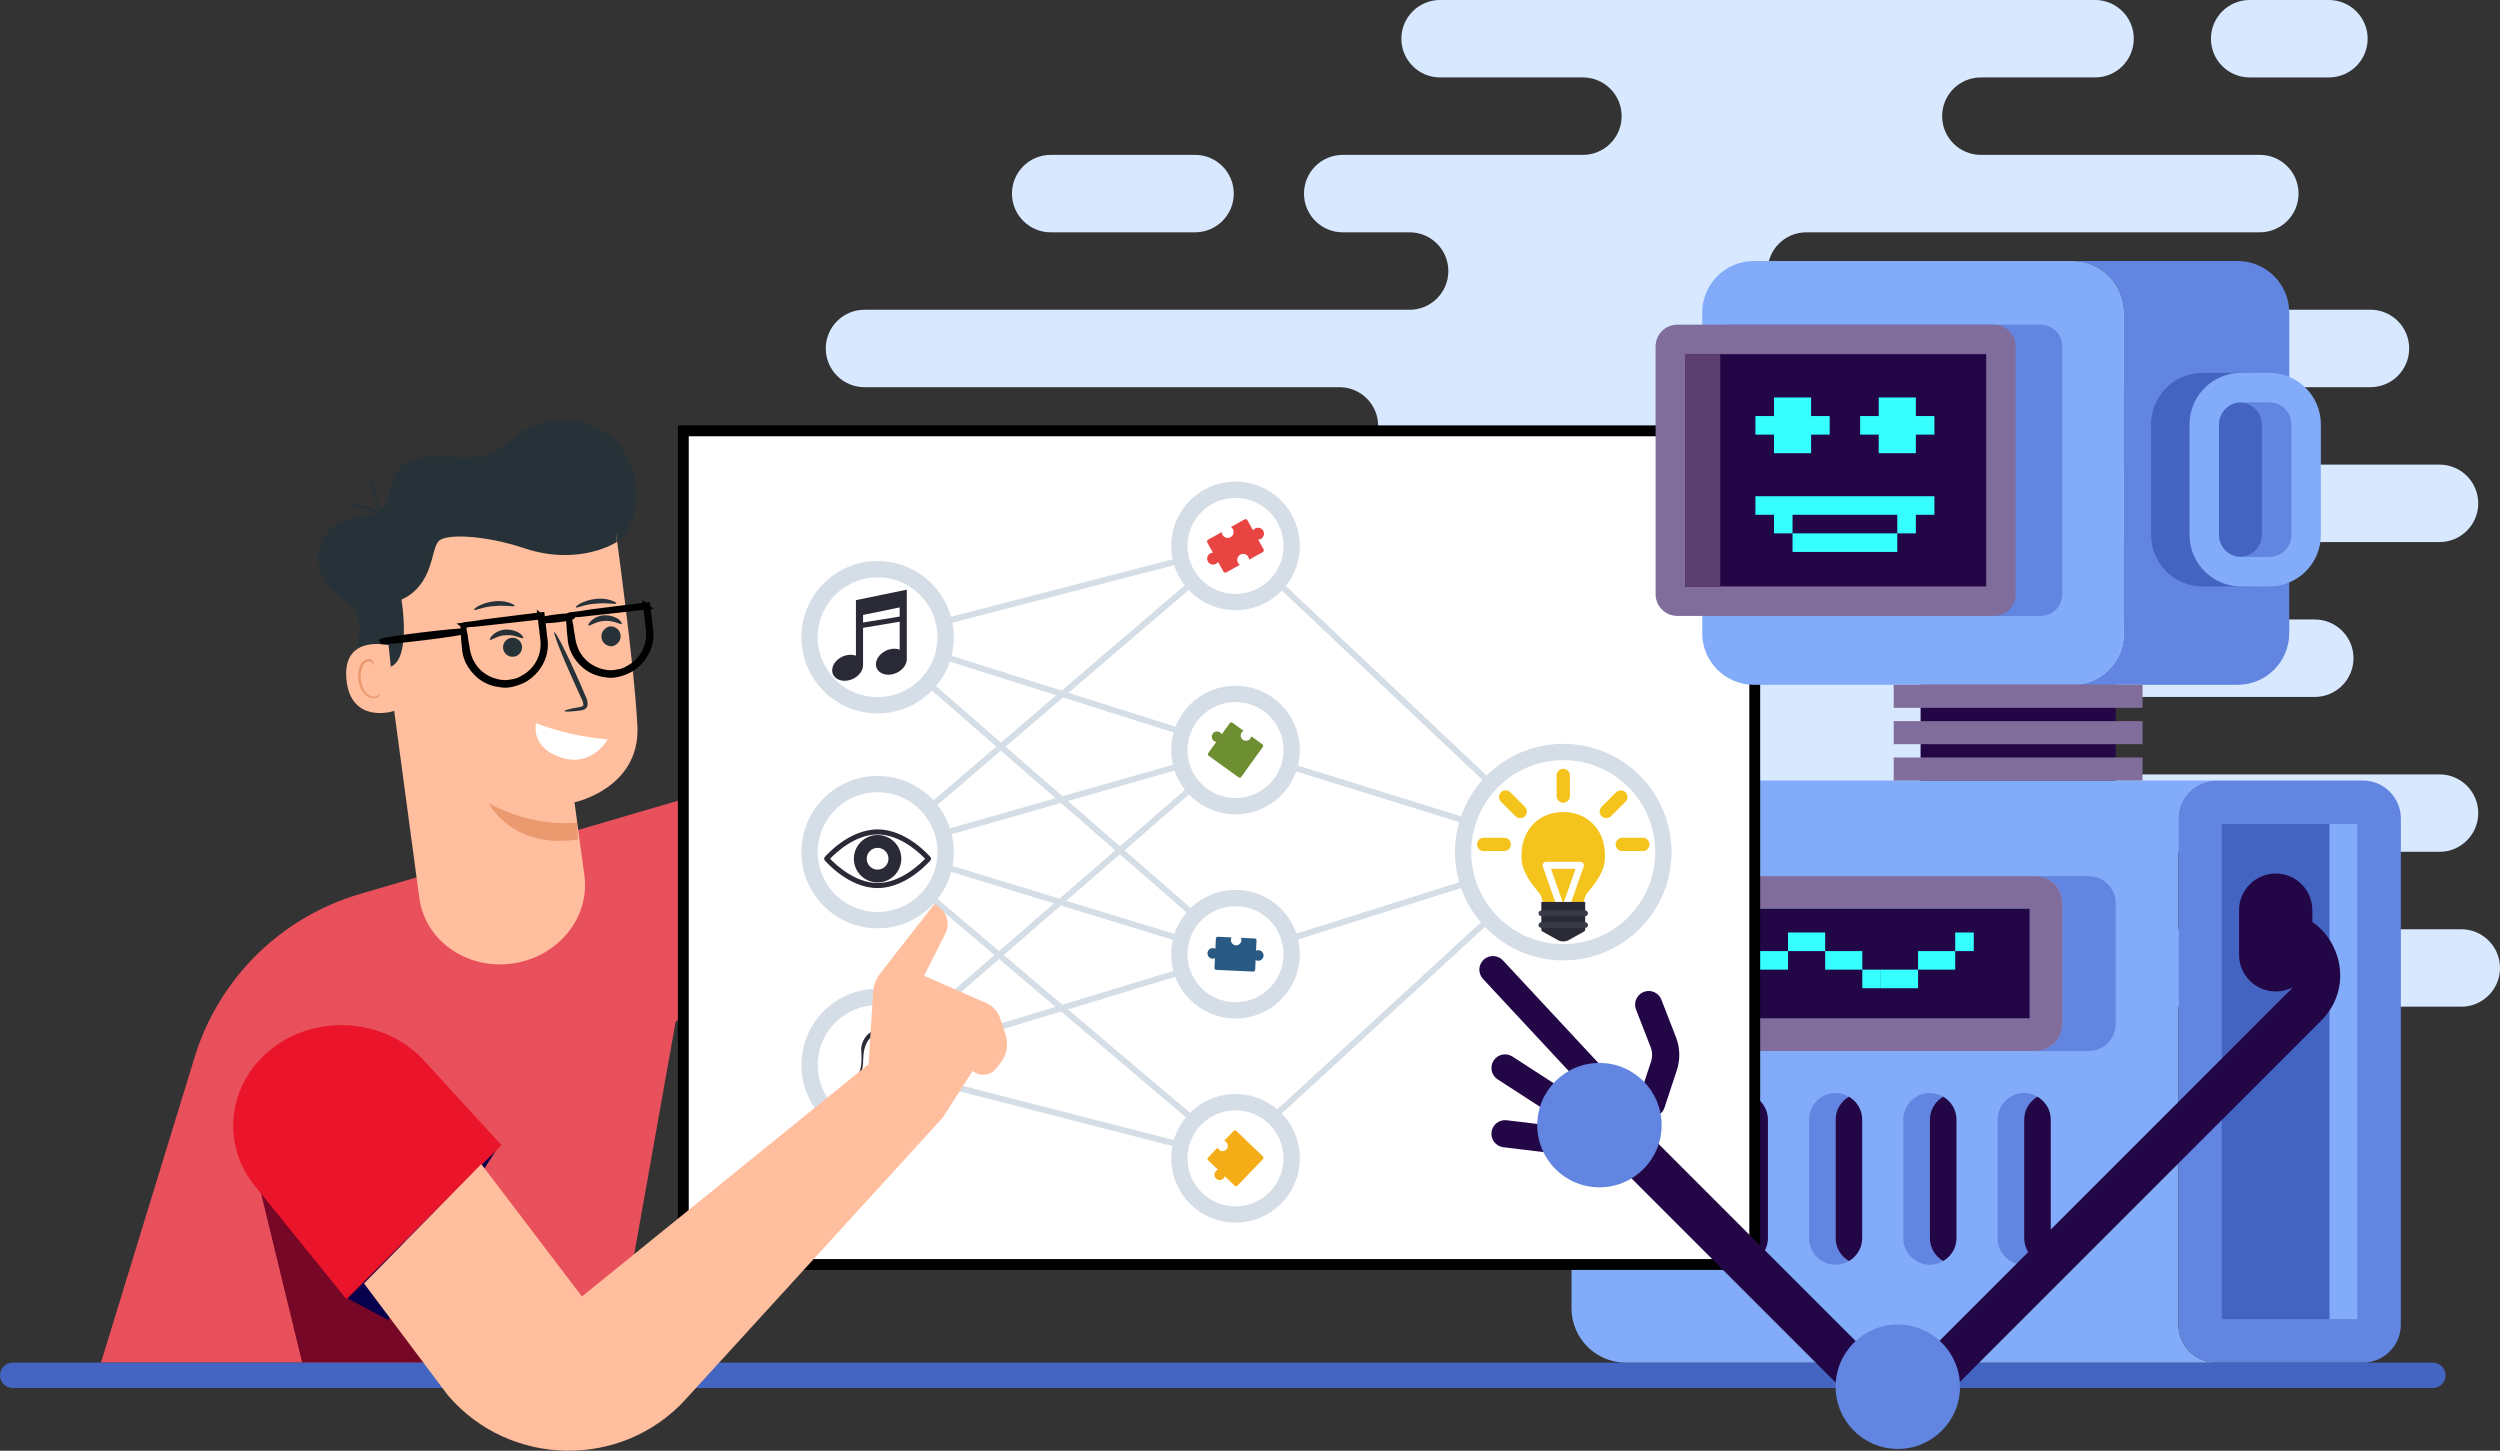 <?xml version="1.0" encoding="utf-8"?>
<!-- Generator: Adobe Illustrator 16.0.0, SVG Export Plug-In . SVG Version: 6.00 Build 0)  -->
<!DOCTYPE svg PUBLIC "-//W3C//DTD SVG 1.1//EN" "http://www.w3.org/Graphics/SVG/1.1/DTD/svg11.dtd">
<svg version="1.1" id="레이어_1" xmlns="http://www.w3.org/2000/svg" xmlns:xlink="http://www.w3.org/1999/xlink" x="0px"
	 y="0px" width="648.09px" height="376.077px" viewBox="107.792 6.78 648.09 376.077"
	 enable-background="new 107.792 6.78 648.09 376.077" xml:space="preserve">
<rect x="107.792" y="6.78" width="648.09" height="376.077" fill="#333333" stroke="none"/>
<g id="Group_1642" transform="translate(-1052.636 2529)">
	<path id="Path_29341" fill="#9AC4F8" d="M876.7-1944.055l-10.568-14.191c-1.261-1.67-3.226-2.658-5.317-2.677h-17v-9.518h17
		c5.096,0.009,9.889,2.417,12.938,6.5l10.568,14.192L876.7-1944.055z"/>
	<path id="Path_29342" fill="#9AC4F8" d="M895.737-1823.538c-0.009,33.22-26.938,60.148-60.157,60.156
		c-1.152,0-2.27-0.033-3.387-0.1l-1.524-0.1c-0.745-0.068-1.524-0.136-2.27-0.237c-0.251,0.002-0.502-0.031-0.744-0.1
		c-1.152-0.101-2.235-0.301-3.354-0.509c-1.016-0.169-2-0.405-3.015-0.644c-2.315-0.541-4.591-1.242-6.809-2.101
		c-0.553-0.173-1.096-0.377-1.626-0.609c-0.463-0.163-0.916-0.355-1.354-0.576c-0.645-0.271-1.355-0.576-2-0.915
		c-3.192-1.513-6.231-3.327-9.078-5.419c-0.474-0.339-0.982-0.677-1.423-1.05c-0.542-0.44-1.152-0.915-1.66-1.355
		c-1.694-1.39-3.312-2.871-4.844-4.437c-0.644-0.645-1.287-1.355-1.9-2.066c-0.474-0.508-0.982-1.084-1.423-1.66
		c-0.508-0.576-1.016-1.253-1.49-1.863c-0.609-0.778-1.219-1.592-1.762-2.404c-6.87-9.995-10.533-21.846-10.5-33.975v-0.034
		c0.034-25,13.888-46.337,35.566-55.415c3.899-1.626,9.822-5.521,9.822-9.788v-108.496l2.135-4.369h28.079v112.794
		c0.111,1.824,0.882,3.546,2.168,4.844c2.074,2.206,4.591,3.949,7.385,5.115c0.441,0.176,0.871,0.38,1.287,0.61
		c1.592,0.663,3.131,1.444,4.606,2.337c0.609,0.339,1.253,0.711,1.863,1.118c0.813,0.508,1.626,1.05,2.4,1.592
		c14.327,10.026,23.473,26.353,24.794,45.151C895.669-1826.553,895.737-1825.063,895.737-1823.538z"/>
	<path id="Path_29343" fill="#82BAFF" d="M851.026-2001.604v88.033c-1.457-49.148-19.884-69.742-28.217-76.618
		c-0.744-0.609-1.457-1.151-2-1.523v-5.556l2.135-4.37h28.08L851.026-2001.604z"/>
	<path id="Path_29344" fill="#70C8D6" d="M895.567-1828.042c-1.354-18.801-10.466-35.159-24.827-45.186
		c-2.801-1.945-5.771-3.635-8.874-5.047c5.904,8.964,9.394,19.302,10.128,30.011c0.1,1.49,0.169,2.981,0.169,4.472
		c0.061,33.162-26.774,60.096-59.938,60.156c-9.122,0.017-18.129-2.046-26.335-6.029c18.74,27.429,56.168,34.472,83.597,15.731
		c16.407-11.21,26.219-29.801,26.217-49.672C895.737-1825.062,895.668-1826.552,895.567-1828.042z"/>
	<path id="Path_29345" fill="#B6C2CC" d="M858.544-1998.386c-0.015,2.164-0.864,4.239-2.371,5.792
		c-1.371,1.39-3.201,2.232-5.147,2.371c-0.214,0.029-0.43,0.041-0.645,0.034h-28.855c-0.238,0.006-0.476-0.006-0.712-0.034
		c-4.243-0.381-7.492-3.939-7.485-8.2c0.015-2.164,0.863-4.238,2.371-5.792c1.549-1.536,3.644-2.399,5.826-2.399h28.858
		C854.908-2006.593,858.561-2002.91,858.544-1998.386z"/>
	<path id="Path_29346" fill="#A4E6F7" d="M850.348-2005.94c4.159,0.019,7.521,3.395,7.521,7.553c-0.018,1.991-0.806,3.897-2.2,5.318
		c-1.26,1.268-2.928,2.047-4.708,2.2h-0.068c-0.179,0.03-0.36,0.042-0.542,0.034h-28.857c-0.216,0.006-0.431-0.005-0.645-0.034
		h-0.067c-3.905-0.326-6.9-3.603-6.876-7.521c0.021-1.983,0.795-3.885,2.168-5.317c1.425-1.413,3.345-2.216,5.352-2.236
		L850.348-2005.94z M850.348-2006.616h-28.855c-4.503-0.026-8.174,3.603-8.2,8.105c0,0.031,0,0.063,0,0.095
		c0.005,4.255,3.248,7.808,7.486,8.199c0.235,0.028,0.473,0.04,0.711,0.034h28.858c0.215,0.007,0.431-0.005,0.644-0.034
		c1.943-0.153,3.769-0.994,5.148-2.37c1.515-1.549,2.365-3.627,2.371-5.792c0.039-4.508-3.583-8.192-8.091-8.231
		c-0.023,0-0.048,0-0.072,0V-2006.616z"/>
	<circle id="Ellipse_438" fill="#70C8D6" cx="820.779" cy="-1847.79" r="4.302"/>
	<circle id="Ellipse_439" fill="#70C8D6" cx="833.141" cy="-1832.277" r="7.689"/>
	<path id="Path_29347" fill="#B58FEF" d="M887.539-1822.622v0.236c-0.261,28.731-23.763,51.812-52.494,51.551
		c-13.686-0.124-26.771-5.636-36.42-15.342c-8.318-8.31-13.521-19.229-14.734-30.925v-0.034c7.987-4.843,17.147-7.408,26.488-7.418
		c15.818,0.17,30.417,12.871,53.755,9.722C872.319-1816.094,880.231-1818.728,887.539-1822.622z"/>
	<path id="Path_29348" fill="#8C6ACC" d="M887.539-1822.623v0.237c-0.11,28.582-23.37,51.663-51.952,51.553
		c-0.003,0-0.005,0-0.008,0c-14.5,0-26.115-4.471-35.532-13.955c12.092,2.066,48.369,0.474,64.831-30.18
		C871.823-1815.882,878.767-1818.153,887.539-1822.623z"/>
	<circle id="Ellipse_440" fill="#8C6ACC" cx="852.199" cy="-1803.513" r="7.757"/>
	<path id="Path_29349" fill="#82BAFF" d="M908.065-1894.533h-8.875c-0.34-0.008-0.618-0.271-0.644-0.61l-1.151-12.6
		c-1.015-5.605-4.691-10.368-9.856-12.771c-2.18-1.076-4.245-2.369-6.165-3.86c-5.318-4.132-10.095-14.972-12.329-20.765
		c-0.868-2.146,0.022-4.602,2.065-5.69l0.2-0.101l10.365-5.655c1.8-0.986,4.033-0.669,5.487,0.778
		c4.605,4.573,14.022,15.954,17.951,35.973C910.436-1892.976,908.065-1894.533,908.065-1894.533z"/>
	<path id="Path_29350" fill="#9AC4F8" d="M908.065-1894.531h-1.455c1.084-5.386-3.658-26.082-10.873-39.766
		c-10.5-19.884-17.479-17.783-24.389-16.7l10.365-5.656c1.8-0.985,4.033-0.668,5.487,0.779c4.606,4.573,14.022,15.954,17.952,35.972
		C910.436-1892.976,908.065-1894.531,908.065-1894.531z"/>
	<circle id="Ellipse_441" fill="#8C6ACC" cx="800.048" cy="-1812.056" r="4.302"/>
	<path id="Path_29351" fill="#9AC4F8" d="M1011.291-1926.578v29.672c-0.006,1.513-1.23,2.738-2.744,2.744h-20.221v28.08
		c0.027,1.515-1.178,2.766-2.693,2.794c-1.515,0.028-2.766-1.178-2.794-2.692c-0.001-0.034-0.001-0.068,0-0.102v-30.823
		c0.006-1.514,1.23-2.738,2.744-2.744h20.221v-26.894c-0.01-1.004,0.538-1.931,1.423-2.405c0.397-0.245,0.854-0.375,1.321-0.373
		C1010.061-1929.316,1011.285-1928.091,1011.291-1926.578z"/>
	<path id="Path_29352" fill="#82BAFF" d="M1011.292-1926.578v29.672c-0.006,1.513-1.23,2.738-2.744,2.744h-20.222v25.844h-2.337
		c0,0-0.136-26.895,0-28.012c0.169-1.118,20.56,0.644,22.728-2.134c2.2-2.744,0.576-6.64,0.711-17.241
		c0.101-7.689-0.406-11.415-2.199-13.278c0.396-0.245,0.854-0.374,1.32-0.373
		C1010.064-1929.323,1011.278-1928.093,1011.292-1926.578z"/>
	<path id="Path_29353" fill="#9AC4F8" d="M968.985-1916.215v50.165c-0.027,1.516-1.278,2.722-2.794,2.693
		c-1.476-0.027-2.665-1.217-2.692-2.693v-43.019l-26.928,29.672c-0.9,0.999-2.392,1.199-3.523,0.474
		c-0.132-0.078-0.256-0.169-0.372-0.271c-1.126-1.024-1.216-2.766-0.2-3.9l31.738-34.956c0.107-0.13,0.233-0.244,0.373-0.339
		c1.212-0.913,2.934-0.671,3.848,0.541c0.354,0.469,0.547,1.039,0.553,1.627L968.985-1916.215z"/>
	<path id="Path_29354" fill="#82BAFF" d="M963.465-1898.668v-10.4l-26.928,29.672c-0.9,0.999-2.391,1.199-3.523,0.475l31.23-35.125
		L963.465-1898.668z"/>
	<path id="Path_29355" fill="#82BAFF" d="M968.985-1916.215v50h-2.472c0,0,0.677-41.188,0-46.912
		c-0.196-1.89-0.873-3.696-1.965-5.25c1.229-0.918,2.97-0.664,3.887,0.564c0.346,0.464,0.538,1.024,0.55,1.604V-1916.215z"/>
	<path id="Path_29356" fill="#263238" d="M1001.537-1862.967v5.759c-0.006,4.243-3.445,7.683-7.689,7.688h-31.264
		c-4.255,0.006-7.711-3.435-7.723-7.688v-5.759c0.012-4.254,3.468-7.694,7.723-7.688h31.264c4.231-0.015,7.674,3.403,7.689,7.635
		C1001.537-1863.003,1001.537-1862.985,1001.537-1862.967z"/>
	<path id="Path_29357" fill="#414D53" d="M1001.537-1862.967v5.759c-0.006,4.244-3.445,7.683-7.689,7.688h-31.264
		c-4.255,0.006-7.711-3.435-7.723-7.688v-2.574c20.933,1.728,32.517-6.232,37.395-10.907h1.592
		C998.103-1870.677,1001.543-1867.221,1001.537-1862.967z"/>
	<path id="Path_29358" fill="#9AC4F8" d="M1047.636-1776.391v9.179c-0.006,2.056-1.671,3.721-3.726,3.727H912.419
		c-2.044-0.021-3.69-1.683-3.692-3.727v-9.179c0.002-0.874,0.301-1.723,0.848-2.405l42.645-50.536
		c0.11-0.149,0.248-0.275,0.406-0.372c0.666-0.61,1.536-0.949,2.439-0.949h46.234c0.883,0.011,1.733,0.335,2.4,0.915
		c0.17,0.107,0.318,0.245,0.439,0.406l42.611,50.537C1047.323-1778.125,1047.637-1777.273,1047.636-1776.391z"/>
	<rect id="Rectangle_338" x="952.625" y="-1840.916" fill="#9AC4F8" width="51.045" height="19.917"/>
	<path id="Path_29359" fill="#82BAFF" d="M1047.636-1776.391v9.18c-0.006,2.055-1.671,3.72-3.726,3.726h-45.118
		c17.817-14.531,9.891-46.337,2.438-57.515c-0.371-0.576-0.778-1.084-1.117-1.559c-2.574-3.149-6.64-5.859-11.348-8.129
		c-13.82-6.74-32.822-9.823-32.822-9.823l0.136-0.439h47.624v11.178c0.17,0.107,0.319,0.245,0.44,0.406l42.611,50.537
		C1047.322-1778.143,1047.633-1777.281,1047.636-1776.391z"/>
	<path id="Path_29360" fill="#C7D3DE" d="M1004.619-1838.003h-52.908c-2.782,0.005-5.042-2.247-5.047-5.029c0-0.006,0-0.012,0-0.018
		v-8.773c-0.005-2.782,2.246-5.042,5.029-5.047c0.006,0,0.012,0,0.018,0h52.908c2.782-0.005,5.042,2.246,5.047,5.029
		c0,0.006,0,0.012,0,0.018v8.739c0.031,2.774-2.192,5.049-4.967,5.08C1004.673-1838.003,1004.646-1838.003,1004.619-1838.003z"/>
	<path id="Path_29361" fill="#E8505B" d="M1038.932-1771.514c0,1.457-1.423,2.608-3.218,2.608H920.583
		c-1.729,0-3.218-1.152-3.218-2.608l0.542-6.368c-0.008-0.645,0.264-1.262,0.745-1.692l20.188-23.474
		c7.316-1.423,15.412-2.065,22.491-0.678c18.494,3.727,20.493,11.11,33.6,11.348c4.887,0.04,9.751-0.656,14.431-2.066
		c4.045-1.226,7.915-2.968,11.516-5.182l16.733,20.052c0.48,0.431,0.752,1.048,0.744,1.692L1038.932-1771.514z"/>
	<path id="Path_29362" fill="#F14062" d="M1038.931-1771.513c0,1.457-1.423,2.608-3.218,2.608h-31.941
		c5.014-7.215,6.334-16.53,5.623-25.539c4.046-1.226,7.916-2.968,11.517-5.182l16.732,20.052c0.481,0.431,0.753,1.048,0.745,1.693
		L1038.931-1771.513z"/>
	<circle id="Ellipse_442" fill="#D44C56" cx="943.344" cy="-1789.94" r="5.69"/>
	<circle id="Ellipse_443" fill="#D44C56" cx="1001.537" cy="-1774.831" r="3.794"/>
	<circle id="Ellipse_444" fill="#82BAFF" cx="987.615" cy="-1806.571" r="7.316"/>
	<circle id="Ellipse_445" fill="#82BAFF" cx="970.408" cy="-1814.497" r="3.895"/>
	<circle id="Ellipse_446" fill="#82BAFF" cx="983.144" cy="-1822.457" r="2.845"/>
	<g id="Group_1376" transform="translate(1052.636 -2145.235)">
		<path id="Path_29012" fill="#263238" d="M0,381.291c0-0.206-171.95-0.31-384.19-0.31c-212.242,0-384.191,0.101-384.191,0.31
			s171.951,0.309,384.191,0.309C-171.951,381.599,0,381.497,0,381.291z"/>
	</g>
	<path id="Path_29313" fill="#9AC4F8" d="M537.057-1913.342H420.94c-3.563,0.02-6.467-2.854-6.487-6.417
		c-0.006-1.22,0.333-2.417,0.979-3.452l48.3-75.245c0.866-1.336,1.328-2.895,1.33-4.486l0.031-23.143h27.815l0.031,23.143
		c0.002,1.592,0.464,3.15,1.33,4.486l48.3,75.245c1.875,3.046,0.925,7.034-2.122,8.909
		C539.429-1913.674,538.255-1913.342,537.057-1913.342z"/>
	<path id="Path_29314" fill="#9AC4F8" d="M466.886-2022.62c0,0,18.409-1.794,18.626,10.611c0.217,12.406,5.474-16.552,5.474-16.552
		l-24.1,1.423V-2022.62z"/>
	<path id="Path_29315" fill="#82BAFF" d="M537.057-1913.342h-44.058c8.787-7.486,8.416-16.366,9.622-25.524
		c1.887-14.294-0.8-34.621-16.769-59.621c-0.773-3.31-0.247-21.534-0.093-27.6h7.085l0.031,23.143
		c0.002,1.593,0.465,3.15,1.331,4.486l48.3,75.245c1.9,3,1.009,6.974-1.992,8.874
		C539.48-1913.685,538.281-1913.338,537.057-1913.342z"/>
	<path id="Path_29316" fill="#263238" d="M529.075-1918.88H428.336c-4.517,0-6-3.279-3.589-6.775l22.122-34.652
		c3.095-0.692,6.271-0.952,9.437-0.772c13.892,1.33,17.512,7.858,32.022,7.054c4.142-0.196,8.235-0.978,12.159-2.32
		c0.866-0.277,1.733-0.588,2.537-0.928c2.617-1.084,5.091-2.486,7.364-4.177l22.307,35.8
		C535.046-1922.129,533.592-1918.88,529.075-1918.88z"/>
	<path id="Path_29317" fill="#263238" d="M529.074-1918.88h-31.249c3.744-4.733,5.971-25.399,4.548-38.334
		c0.866-0.277,6.343-2.382,7.982-4.238l22.307,35.8C535.045-1922.129,533.591-1918.88,529.074-1918.88z"/>
	<path id="Path_29318" fill="#B6C2CC" d="M492.504-2022.62h-27.041c-3.622-0.003-6.557-2.938-6.559-6.56v-0.588
		c0.002-3.621,2.938-6.557,6.559-6.559h27.041c3.622,0.001,6.558,2.937,6.559,6.559v0.588
		C499.061-2025.558,496.126-2022.623,492.504-2022.62z"/>
	<circle id="Ellipse_432" fill="#414D53" cx="448.569" cy="-1933.268" r="4.455"/>
	<circle id="Ellipse_433" fill="#82BAFF" cx="490.459" cy="-1972.374" r="4.455"/>
	<circle id="Ellipse_434" fill="#414D53" cx="498.971" cy="-1929.121" r="4.858"/>
	<circle id="Ellipse_435" fill="#414D53" cx="482.232" cy="-1943.848" r="6.095"/>
	<circle id="Ellipse_436" fill="#82BAFF" cx="466.976" cy="-1982.553" r="6.095"/>
	<g id="Group_1491" transform="translate(1092.945 -2387.699)">
		<path id="Path_29319" fill="#B6C2CC" d="M-766.617,384.508h129.018c0.974,0.001,1.764-0.788,1.764-1.762c0-0.001,0-0.001,0-0.002
			c-0.011-0.97-0.794-1.753-1.764-1.763h-129.018c-0.974-0.001-1.763,0.788-1.764,1.762c0,0,0,0,0,0.001
			C-768.37,383.714-767.587,384.499-766.617,384.508z"/>
	</g>
	<path id="Path_29320" fill="#C7D3DE" d="M299.255-1763.967h101.08c-0.022-16.287-13.229-29.479-29.516-29.484h-42.048
		c-16.284-0.018-29.499,13.17-29.516,29.454C299.255-1763.988,299.255-1763.977,299.255-1763.967z"/>
	<g id="Group_1492" transform="translate(1114.633 -2460.407)">
		<path id="Path_29321" fill="#C7D3DE" d="M-768.381,384.381v297.333c0.046,1.948,1.664,3.489,3.611,3.442
			c1.882-0.045,3.397-1.56,3.443-3.442V384.381c-0.044-1.909-1.618-3.426-3.527-3.4c-0.93,0.006-1.823,0.359-2.506,0.99
			c-0.017,0-0.03,0.013-0.031,0.029c0,0.001,0,0.001,0,0.002C-768.025,382.631-768.382,383.488-768.381,384.381z"/>
	</g>
	<rect id="Rectangle_337" x="339.755" y="-2081.158" fill="#C7D3DE" width="20.049" height="8.539"/>
	<path id="Path_29322" fill="#B6C2CC" d="M346.255-1792.679c2.166-0.525,3.527-0.772,3.527-0.772v-279.168
		c-2.135-2.101-2.723-4.053-2.537-5.786c-0.001-0.017,0.012-0.03,0.029-0.031c0,0,0.001,0,0.002,0
		c0.09-0.978,0.431-1.916,0.99-2.723h-8.511v8.539h6.5v279.138h-17.45c-16.309-0.007-29.538,13.207-29.55,29.516h29.64
		C306.835-1781.075,335.733-1790.111,346.255-1792.679z"/>
	<path id="Path_29323" fill="#C7D3DE" d="M455.191-2005.17v0.433c-0.019,2.801,2.236,5.086,5.037,5.105c0.023,0,0.046,0,0.068,0
		h37.406c1.192-0.003,2.344-0.431,3.249-1.207h0.031c1.129-0.983,1.783-2.403,1.795-3.9v-0.433c0.011-2.826-2.272-5.126-5.098-5.137
		c0,0-0.001,0-0.002,0h-37.381c-2.816-0.003-5.103,2.278-5.105,5.095C455.191-2005.199,455.191-2005.185,455.191-2005.17z"/>
	<path id="Path_29324" fill="#C7D3DE" d="M339.755-2010.244v9.347c-0.012,2.961,2.378,5.371,5.339,5.383c0.005,0,0.009,0,0.014,0
		h9.347c2.96-0.005,5.357-2.409,5.352-5.37c0-0.004,0-0.009,0-0.013v-9.344c0.001-2.957-2.395-5.355-5.352-5.356l0,0h-9.344
		C342.154-2015.599,339.756-2013.202,339.755-2010.244C339.755-2010.245,339.755-2010.245,339.755-2010.244z"/>
	<path id="Path_29325" fill="#C7D3DE" d="M317.788-2011.359v11.541c-0.012,2.356,1.883,4.278,4.239,4.3
		c0.562,0.009,1.12-0.097,1.64-0.309c0,0,0,0.031,0.031,0c1.585-0.681,2.618-2.235,2.63-3.96v-11.54
		c-0.011-2.353-1.927-4.25-4.279-4.239c-0.007,0-0.014,0-0.021,0c-0.62,0.004-1.231,0.141-1.794,0.4
		C318.188-2013.366,317.788-2012.41,317.788-2011.359z"/>
	<path id="Path_29326" fill="#B6C2CC" d="M339.755-2010.244v9.347c-0.012,2.961,2.378,5.371,5.339,5.383c0.005,0,0.009,0,0.014,0
		h4.672c-6.807-11.7,0-20.08,0-20.08h-4.672C342.153-2015.594,339.758-2013.199,339.755-2010.244z"/>
	<path id="Path_29327" fill="#B6C2CC" d="M317.788-2011.359v11.54c-0.012,2.355,1.883,4.278,4.239,4.3
		c0.562,0.009,1.12-0.097,1.64-0.309c-3.837-3.125-3.806-13.553-3.434-19.368C318.188-2013.37,317.788-2012.41,317.788-2011.359z"/>
	<path id="Path_29328" fill="#B6C2CC" d="M455.191-2005.17v0.433c-0.019,2.801,2.236,5.086,5.037,5.105c0.023,0,0.046,0,0.068,0
		h37.406c1.192-0.003,2.344-0.431,3.249-1.207c-6.776,1.3-21.565,2.6-27.381-9.469h-13.274c-2.816-0.003-5.103,2.278-5.105,5.096
		C455.191-2005.198,455.191-2005.185,455.191-2005.17z"/>
	<g id="Group_1494" transform="translate(1252.253 -2201.907)">
		<path id="Path_29329" fill="#DD3B2F" d="M-768.288,401.619c-0.05-0.004-0.089-0.043-0.093-0.093v-20.451
			c0.003-0.05,0.043-0.09,0.093-0.094c0.045-0.006,0.086,0.024,0.093,0.069c0.001,0.008,0.001,0.017,0,0.024v20.451
			C-768.226,401.587-768.257,401.619-768.288,401.619z"/>
	</g>
	<path id="Path_29330" fill="#9AC4F8" d="M522.731-1799.671v10.365h-77.565v-10.365c0.009-3.071,2.497-5.56,5.569-5.568h66.489
		c3.035-0.008,5.5,2.446,5.508,5.48C522.732-1799.73,522.732-1799.7,522.731-1799.671z"/>
	<path id="Path_29331" fill="#82BAFF" d="M522.731-1799.671v10.365h-77.565v-3.156c17.574,1.424,55.351,2.413,70.449-12.777h1.609
		c3.035-0.008,5.5,2.446,5.508,5.48C522.732-1799.73,522.732-1799.7,522.731-1799.671z"/>
	<path id="Path_29332" fill="#9AC4F8" d="M533.591-1783.952v19.986h-99.285v-19.986c0.01-3.414,2.775-6.179,6.188-6.188h86.912
		C530.819-1790.129,533.581-1787.365,533.591-1783.952z"/>
	<path id="Path_29333" fill="#82BAFF" d="M533.592-1783.952v19.986H512.46c3.96-4.177,5.971-8.354,4.053-12.158
		c-7.456-14.759-71.594-14.017-71.594-14.017h82.485C530.818-1790.131,533.582-1787.366,533.592-1783.952z"/>
	<path id="Path_29334" fill="#E8505B" d="M484.769-1814.308c1.848-0.029,3.687-0.278,5.476-0.741
		c7.24-1.826,14.077-6.9,15.408-14.601c1.64-9.406-5.476-16.243-11.881-21.874c-5.26-4.641-12.128-10.023-11.324-17.883
		c-0.343,4.37-1.575,8.623-3.62,12.5c-3.713,6.621-11.664,9.188-15.191,15.779c-3.249,6.095-1.423,14.699,3.187,19.614
		C471.523-1816.689,478.039-1814.073,484.769-1814.308z"/>
	<path id="Path_29335" fill="#E8505B" d="M484.367-1814.026c0.942-0.038,1.876-0.184,2.785-0.433
		c4.076-1.152,7.109-4.571,7.766-8.756c0.835-5.632-2.754-9.746-6-13.118c-2.661-2.784-6.126-6-5.724-10.736
		c-0.155,2.585-0.773,5.121-1.825,7.487c-1.856,3.96-5.878,5.507-7.673,9.468c-1.64,3.651-0.712,8.818,1.609,11.757
		C477.471-1815.561,480.831-1813.955,484.367-1814.026z"/>
	<path id="Path_29336" fill="#263238" d="M528.796-1779.249v10.704h-89.663v-10.704c-0.026-2.469,1.954-4.491,4.423-4.518
		c0.011,0,0.021,0,0.032,0h80.752C526.813-1783.737,528.8-1781.722,528.796-1779.249z"/>
	<path id="Path_29337" fill="#414D53" d="M528.796-1779.25v10.705h-12.871c1.423-2.631,1.795-5.167,0.588-7.58
		c-1.64-3.249-6.033-5.725-11.85-7.611h19.678c2.465,0.005,4.459,2.006,4.455,4.471
		C528.796-1779.261,528.796-1779.255,528.796-1779.25z"/>
	<path id="Path_29338" fill="#263238" d="M503.858-2073.671c-0.004,9.858-7.994,17.849-17.852,17.853
		c-2.117-0.008-4.215-0.406-6.188-1.176h-0.031c-0.557-0.218-1.145-0.464-1.7-0.743c-4.027,5.511-11.76,6.714-17.271,2.687
		c-5.511-4.027-6.714-11.76-2.687-17.271c0.426-0.583,0.903-1.128,1.424-1.628c-2.44-2.511-3.806-5.874-3.806-9.375
		c0.003-7.065,5.374-12.972,12.407-13.645c-0.223-0.974-0.337-1.97-0.34-2.97c-0.004-3.505,1.427-6.859,3.96-9.282
		c-3.664-1.64-6.034-5.268-6.064-9.282c0.008-5.577,4.536-10.094,10.114-10.086c0.001,0,0.001,0,0.002,0
		c0.812-0.001,1.622,0.093,2.413,0.278c5.409,1.289,8.75,6.718,7.461,12.127c-0.324,1.357-0.925,2.633-1.768,3.745
		c6.908,1.74,11.098,8.752,9.357,15.661c-0.551,2.186-1.665,4.189-3.231,5.811C498.139-2089.141,503.873-2081.954,503.858-2073.671z
		"/>
	<path id="Path_29363" fill="#263238" d="M493.68-2148.019c3.708,0,6.714,3.006,6.714,6.714s-3.006,6.714-6.714,6.714
		c-3.708,0-6.714-3.006-6.714-6.714l0,0C486.966-2145.013,489.972-2148.019,493.68-2148.019z"/>
	<path id="Path_29339" fill="#414D53" d="M503.859-2073.672c-0.004,9.857-7.994,17.848-17.852,17.852
		c-2.117-0.008-4.215-0.406-6.188-1.176c22.029-16.119,0-31.931,0-31.931c4.845-2.364,7.689-7.51,7.116-12.871
		c-0.712-5.971-9.87-9.281-9.87-9.281c6.683-5.94,3.249-13.8,1.207-17.3c5.409,1.288,8.749,6.718,7.46,12.127
		c-0.323,1.357-0.925,2.632-1.768,3.744c6.909,1.741,11.098,8.753,9.357,15.661c-0.551,2.187-1.665,4.189-3.231,5.812
		C498.157-2089.15,503.861-2081.956,503.859-2073.672z"/>
	<path id="Path_29340" fill="#414D53" d="M494.67-2147.926c0.961,1.181,1.485,2.655,1.485,4.178c0.003,3.704-2.997,6.71-6.702,6.714
		c-0.004,0-0.008,0-0.012,0c-0.34,0-0.681-0.063-1.021-0.093c2.307,2.893,6.522,3.368,9.416,1.062s3.369-6.522,1.062-9.415
		c-1.051-1.318-2.561-2.192-4.228-2.447V-2147.926z"/>
	<g id="Group_1395" transform="translate(1273.835 -2338.621)">
		<path id="Path_29013" fill="#E8505B" d="M-683.629,487.239l-41.763-41.899l21.02-38.582c21.02-26.828,65.41-25.168,65.41-25.168
			c21.931-1.507,43.965-0.159,65.549,4.01c35.264,6.914,32.5,30.285,32.5,30.285l4.7,86.568l5.117,70.389l-130.129,2.627
			l-22.4-88.229"/>
		<path id="Path_29014" fill="#E8505B" d="M-613.378,571.315l-116.577,1.383c-28.073,0.277-46.741-28.764-34.71-54.07l49.922-92.513
			l45.359,30.7l-30.978,64.3l94.451,1.66L-613.378,571.315z"/>
		<path id="Path_29015" fill="#E8505B" d="M-545.064,401.638l93.621,144.511l-54.624,3.601c0,0-32.636-51.443-31.806-50.337
			C-536.628,501.344-545.064,401.638-545.064,401.638z"/>
		<path id="Path_29016" fill="#E8505B" d="M-687.223,493.462"/>
		<g id="Group_1378" transform="translate(81.018 17.615)">
			<path id="Path_29017" fill="#263238" d="M-752.893,447.498c0.012-0.235,0.059-0.469,0.138-0.69
				c0.139-0.554,0.277-1.245,0.553-2.074c0.415-1.8,1.106-4.425,1.659-7.744c0.819-3.835,1.421-7.713,1.8-11.616
				c0.554-4.731,0.554-9.512,0-14.244c-0.725-4.7-2.369-9.211-4.84-13.275c-2.001-3.346-4.316-6.493-6.914-9.4
				c-1.777-1.956-3.671-3.803-5.67-5.532c-1.383-1.244-2.213-1.8-2.213-1.936c0.238,0.125,0.469,0.264,0.691,0.415
				c0.414,0.276,0.968,0.691,1.658,1.245c2.119,1.59,4.066,3.397,5.809,5.393c2.758,2.841,5.171,5.995,7.19,9.4
				c2.458,4.183,4.145,8.772,4.979,13.552c0.58,4.779,0.534,9.614-0.138,14.382c-0.554,4.425-1.245,8.3-1.937,11.616
				c-0.69,3.316-1.383,5.946-1.936,7.744c-0.144,0.717-0.376,1.414-0.691,2.074C-752.751,447.044-752.798,447.28-752.893,447.498z"
				/>
		</g>
		<g id="Group_1379" transform="translate(67.743 89.11)">
			<path id="Path_29018" fill="#263238" d="M-743.351,380.982c0,0-0.276,0.83-0.83,2.074c-0.553,1.383-1.383,3.181-2.488,5.531
				c-2.074,4.7-5.117,11.2-8.574,18.255c-3.457,7.054-6.776,13.413-9.127,17.977c-1.245,2.213-2.213,4.149-2.9,5.393
				c-0.687,1.244-1.106,1.937-1.106,1.937s0.277-0.691,0.968-2.074c0.691-1.383,1.659-3.181,2.766-5.393l8.989-17.979
				c3.457-7.053,6.5-13.414,8.712-18.116c1.106-2.213,1.937-4.01,2.628-5.531C-744.043,382.341-743.721,381.649-743.351,380.982z"/>
		</g>
		<g id="Group_1380" transform="translate(41.191 139.723)">
			<path id="Path_29019" fill="#263238" d="M-654.57,431.594v-0.968c0-0.691,0.138-1.521,0.276-2.766
				c0.276-2.489,0.691-5.946,1.106-10.372c0.968-8.989,2.489-21.573,4.149-36.37l0.276,0.415h-34.434
				c-23.509,0-44.805-0.138-60.294-0.138c-7.606,0-13.967-0.139-18.254-0.139l0,0c4.425,0,10.648,0,18.254-0.138
				c15.487,0,36.785,0,60.294-0.138h34.849v0.415c-1.8,14.8-3.318,27.381-4.425,36.369c-0.553,4.426-0.968,7.883-1.383,10.372
				c-0.138,1.106-0.277,2.074-0.415,2.767c-0.032,0.232-0.078,0.463-0.138,0.69C-654.57,431.456-654.57,431.594-654.57,431.594z"/>
		</g>
		<g id="Group_1381" transform="translate(49.489 124.901)">
			<path id="Path_29020" fill="#263238" d="M-749.159,397.188c-0.138,0-0.83-1.106-2.351-2.9c-1.853-2.326-3.938-4.458-6.223-6.36
				c-2.291-1.915-4.743-3.627-7.329-5.117c-1.936-1.106-3.319-1.659-3.319-1.8c0-0.142,1.383,0.276,3.457,1.383
				c2.74,1.322,5.297,2.996,7.606,4.978c2.334,1.954,4.424,4.183,6.223,6.639C-749.712,395.943-749.021,397.188-749.159,397.188z"/>
		</g>
		<g id="Group_1382" transform="translate(226.774 31.444)">
			<path id="Path_29021" fill="#263238" d="M-761.052,499.772c-0.105-0.406-0.152-0.826-0.138-1.245
				c-0.138-0.83-0.276-1.937-0.415-3.457c-0.277-3.042-0.691-7.329-1.245-12.723c-0.968-10.648-2.074-25.583-3.042-41.9
				s-1.66-31.253-2.075-42.04c-0.138-5.393-0.275-9.68-0.415-12.723v-4.7c0.016,0.418,0.062,0.834,0.139,1.245
				c0,0.83,0.138,2.074,0.138,3.457c0.138,3.042,0.415,7.468,0.553,12.723c0.554,10.787,1.245,25.583,2.213,41.9
				c0.969,16.316,1.937,31.253,2.767,41.899c0.415,5.255,0.691,9.681,0.968,12.724c0.138,1.383,0.138,2.628,0.276,3.457
				C-761.182,498.836-761.088,499.301-761.052,499.772z"/>
		</g>
		<g id="Group_1383" transform="translate(114.899 34.071)">
			<path id="Path_29022" fill="#E0E0E0" d="M-753.308,418.596c0,0,0-0.691,0.138-1.937c0.139-1.383,0.415-3.042,0.691-5.255
				c0.553-4.563,1.383-10.786,2.351-18.116l0.554,0.277c-2.767,1.936-5.809,4.01-8.989,6.223c-3.182,2.213-6.223,4.425-9.127,6.361
				l-0.691,0.415l0.139-0.83c1.105-7.191,2.073-13.414,2.766-17.839c0.415-2.074,0.691-3.872,0.83-5.117
				c0.277-1.245,0.277-1.8,0.415-1.8c0,0,0,0.69-0.138,1.936c-0.139,1.245-0.415,3.042-0.691,5.255
				c-0.691,4.564-1.521,10.786-2.489,17.979l-0.553-0.277c2.766-1.936,5.946-4.148,9.127-6.36c3.181-2.213,6.223-4.287,8.989-6.224
				l0.69-0.415l-0.138,0.83c-1.106,7.191-1.936,13.414-2.627,17.979c-0.277,2.213-0.553,3.872-0.83,5.255
				C-753.031,417.904-753.169,418.596-753.308,418.596z"/>
		</g>
		<g id="Group_1384" transform="translate(146.264 57.58)">
			<path id="Path_29023" fill="#E0E0E0" d="M-732.538,400.618c-0.505-0.414-0.968-0.877-1.383-1.383
				c-0.968-0.968-2.074-2.213-3.6-3.872c-3.182-3.318-7.468-8.021-12.309-13.414l0.554-0.138c-0.277,3.457-0.554,7.053-0.969,10.925
				c-0.276,3.872-0.69,7.606-0.968,11.063v0.83l-0.553-0.554c-4.84-5.393-8.989-10.1-12.031-13.552
				c-1.383-1.659-2.628-2.899-3.457-4.01c-0.83-0.968-1.245-1.383-1.105-1.521c0.505,0.415,0.968,0.878,1.383,1.384
				c0.968,0.968,2.074,2.213,3.6,3.872c3.042,3.318,7.329,8.021,12.169,13.413l-0.553,0.139c0.276-3.457,0.553-7.191,0.968-11.063
				c0.276-3.872,0.691-7.468,0.969-10.925v-0.83l0.553,0.553c4.84,5.394,9.127,10.101,12.169,13.553
				c1.383,1.659,2.628,2.899,3.457,4.01C-732.953,400.065-732.538,400.618-732.538,400.618z"/>
		</g>
		<g id="Group_1385" transform="translate(193.723 75.419)">
			<path id="Path_29024" fill="#E0E0E0" d="M-753.86,380.981c0,0-0.276,0.554-0.969,1.66c-0.691,1.107-1.658,2.627-2.766,4.425
				c-2.489,3.872-5.946,9.127-9.818,15.351l-0.276-0.554c3.318-0.553,7.053-1.244,10.786-1.8c3.871-0.69,7.468-1.245,10.925-1.8
				l0.83-0.138l-0.415,0.69c-4.01,6.085-7.606,11.2-10.101,15.073c-1.245,1.8-2.213,3.181-2.899,4.287
				c-0.692,0.968-1.106,1.521-1.106,1.521s0.276-0.553,0.968-1.658c0.692-1.106,1.66-2.628,2.767-4.426
				c2.489-3.871,5.946-9.127,9.817-15.212l0.276,0.554c-3.457,0.553-7.052,1.245-10.925,1.936c-3.734,0.691-7.468,1.245-10.786,1.8
				l-0.83,0.139l0.415-0.691c4.01-6.085,7.468-11.34,10.1-15.212c1.245-1.8,2.213-3.319,2.9-4.287
				C-754.275,381.535-753.86,380.981-753.86,380.981z"/>
		</g>
		<g id="Group_1386" transform="translate(158.875 102.247)">
			<path id="Path_29025" fill="#E0E0E0" d="M-753.861,380.981c0,0-0.275,0.553-0.968,1.659c-0.692,1.105-1.66,2.628-2.766,4.425
				c-2.489,3.872-5.946,9.127-9.818,15.351l-0.277-0.554c3.319-0.553,7.054-1.245,10.786-1.8c3.872-0.691,7.468-1.245,10.925-1.8
				l0.83-0.138l-0.415,0.69c-4.01,6.085-7.605,11.2-10.1,15.073c-1.245,1.8-2.213,3.181-2.9,4.287
				c-0.69,0.968-1.105,1.521-1.105,1.521s0.276-0.553,0.968-1.659c0.691-1.105,1.659-2.628,2.766-4.425
				c2.489-3.872,5.946-9.127,9.818-15.212l0.277,0.553c-3.457,0.554-7.054,1.245-10.926,1.937c-3.733,0.691-7.468,1.245-10.785,1.8
				l-0.83,0.138l0.415-0.69c4.01-6.085,7.468-11.34,10.095-15.212c1.245-1.8,2.213-3.319,2.9-4.287
				C-754.67,382.043-754.297,381.487-753.861,380.981z"/>
		</g>
		<g id="Group_1387" transform="translate(234.242 75.004)">
			<path id="Path_29026" fill="#E0E0E0" d="M-753.861,380.981c0,0-0.277,0.554-0.968,1.659c-0.691,1.106-1.66,2.628-2.767,4.425
				c-2.488,3.872-5.945,9.127-9.817,15.351l-0.276-0.554c3.319-0.553,7.053-1.244,10.786-1.8c3.872-0.69,7.468-1.245,10.925-1.8
				l0.83-0.138l-0.415,0.69c-4.01,6.085-7.605,11.2-10.1,15.073c-1.245,1.8-2.213,3.181-2.9,4.287
				c-0.69,0.968-1.105,1.521-1.105,1.521s0.276-0.553,0.968-1.659c0.69-1.107,1.659-2.627,2.766-4.426
				c2.489-3.872,5.946-9.127,9.818-15.212l0.276,0.554c-3.457,0.553-7.054,1.244-10.926,1.936c-3.733,0.691-7.468,1.245-10.786,1.8
				l-0.829,0.139l0.414-0.691c4.011-6.085,7.469-11.34,10.101-15.212c1.245-1.8,2.213-3.319,2.899-4.287
				C-754.414,381.535-753.999,380.981-753.861,380.981z"/>
		</g>
		<g id="Group_1388" transform="translate(57.924 52.878)">
			<path id="Path_29027" fill="#E0E0E0" d="M-753.861,380.981c0,0-0.277,0.554-0.968,1.659c-0.691,1.106-1.659,2.627-2.766,4.425
				c-2.489,3.872-5.946,9.127-9.818,15.351l-0.277-0.554c3.319-0.553,7.053-1.244,10.786-1.8c3.872-0.69,7.468-1.245,10.925-1.8
				l0.829-0.138l-0.414,0.69c-4.01,6.085-7.606,11.2-10.101,15.073c-1.245,1.8-2.213,3.181-2.9,4.287
				c-0.691,0.968-1.106,1.521-1.106,1.521s0.277-0.553,0.968-1.658c0.691-1.106,1.659-2.627,2.766-4.426
				c2.489-3.871,5.946-9.127,9.818-15.212l0.277,0.554c-3.457,0.553-7.053,1.245-10.925,1.936c-3.734,0.691-7.468,1.245-10.786,1.8
				l-0.83,0.139l0.415-0.691c4.01-6.085,7.468-11.34,10.095-15.212c1.245-1.8,2.213-3.319,2.9-4.287
				C-754.276,381.535-753.861,380.981-753.861,380.981z"/>
		</g>
		<g id="Group_1389" transform="translate(17.821 153.414)">
			<path id="Path_29028" fill="#E0E0E0" d="M-768.381,383.882c0,0,0.415,0.415,1.245,1.383c0.83,0.968,1.936,2.351,3.319,4.01
				c2.9,3.601,6.914,8.437,11.478,14.105l-0.553,0.138c0.553-3.319,0.968-7.053,1.521-10.786c0.553-3.872,1.106-7.605,1.659-10.925
				l0.138-0.83l0.553,0.691c4.425,5.67,8.3,10.647,11.2,14.243c1.245,1.66,2.351,3.182,3.181,4.149
				c0.691,0.968,1.106,1.521,1.106,1.521s-0.415-0.415-1.245-1.384c-0.83-0.968-1.936-2.351-3.319-4.01
				c-2.9-3.6-6.776-8.436-11.34-14.104l0.553-0.139c-0.553,3.457-1.106,7.054-1.659,10.925c-0.553,3.734-1.106,7.469-1.66,10.786
				l-0.138,0.83l-0.553-0.553c-4.564-5.67-8.436-10.648-11.34-14.244c-1.383-1.659-2.351-3.181-3.181-4.148
				C-768.104,384.438-768.381,383.882-768.381,383.882z"/>
		</g>
		<g id="Group_1390" transform="translate(108.123 89.325)">
			<path id="Path_29029" fill="#E0E0E0" d="M-733.809,381.042c0,0-0.69,0.139-1.936,0.277c-1.383,0.138-3.042,0.277-5.255,0.415
				c-4.563,0.277-10.925,0.83-18.116,1.383l0.277-0.553c2.488,2.351,5.117,4.84,8.021,7.468c2.767,2.627,5.531,5.255,8.021,7.606
				l0.553,0.553h-0.83c-7.191,0.415-13.552,0.691-18.116,0.968c-2.213,0.139-3.872,0.139-5.255,0.277h-1.936
				c0,0,0.691-0.138,1.936-0.277c1.383-0.138,3.042-0.276,5.255-0.415c4.564-0.276,10.787-0.69,18.116-1.245l-0.277,0.554
				c-2.488-2.352-5.255-4.979-8.021-7.606s-5.532-5.117-7.883-7.468l-0.553-0.553h0.829c7.329-0.415,13.553-0.83,18.116-1.106
				c2.213-0.138,3.872-0.138,5.255-0.277C-734.501,381.042-733.809,380.904-733.809,381.042z"/>
		</g>
		<g id="Group_1391" transform="translate(111.995 155.903)">
			<path id="Path_29030" fill="#E0E0E0" d="M-768.38,384.162c0.477,0.401,0.896,0.867,1.244,1.383
				c0.83,0.969,2.074,2.352,3.457,4.011c3.042,3.457,7.054,8.3,11.755,13.967l-0.554,0.138c0.415-3.318,0.83-7.053,1.383-10.786
				c0.554-3.872,0.969-7.605,1.384-11.063l0.138-0.83l0.553,0.553c4.564,5.67,8.574,10.511,11.479,14.105
				c1.383,1.659,2.488,3.042,3.318,4.148c0.691,0.969,1.106,1.521,1.106,1.521s-0.415-0.415-1.245-1.383
				c-0.83-0.969-1.936-2.352-3.457-4.011c-2.9-3.457-6.914-8.3-11.616-13.828l0.554-0.139c-0.415,3.457-0.969,7.191-1.384,11.063
				c-0.553,3.733-0.968,7.468-1.383,10.786l-0.138,0.829l-0.553-0.553c-4.7-5.67-8.712-10.51-11.616-14.104
				c-1.383-1.659-2.489-3.043-3.319-4.149C-767.965,384.716-768.38,384.162-768.38,384.162z"/>
		</g>
		<g id="Group_1392" transform="translate(22.661 107.917)">
			<path id="Path_29031" fill="#E0E0E0" d="M-733.809,380.981c0,0-0.691,0.139-1.936,0.277c-1.383,0.138-3.042,0.277-5.255,0.415
				c-4.564,0.276-10.925,0.83-18.116,1.383l0.277-0.553c2.489,2.351,5.117,4.84,8.021,7.468c2.766,2.628,5.532,5.255,8.021,7.605
				l0.553,0.554h-0.83c-7.191,0.415-13.552,0.69-18.116,0.968c-2.213,0.138-3.872,0.138-5.255,0.277h-1.936
				c0,0,0.691-0.139,1.936-0.277c1.383-0.138,3.042-0.277,5.255-0.415c4.563-0.277,10.786-0.691,18.116-1.245l-0.277,0.553
				c-2.489-2.351-5.255-4.978-8.021-7.605c-2.766-2.628-5.531-5.117-7.882-7.468l-0.553-0.554h0.83
				c7.329-0.415,13.552-0.83,18.116-1.105c2.213-0.138,3.872-0.138,5.255-0.277H-733.809z"/>
		</g>
		<g id="Group_1393" transform="translate(69.679 157.424)">
			<path id="Path_29032" fill="#E0E0E0" d="M-733.809,380.981c0,0-0.691,0.139-1.937,0.277c-1.383,0.138-3.042,0.277-5.255,0.415
				c-4.563,0.277-10.925,0.83-18.116,1.383l0.276-0.553c2.489,2.351,5.117,4.84,8.021,7.468c2.766,2.628,5.531,5.255,8.021,7.606
				l0.553,0.553h-0.83c-7.19,0.415-13.552,0.691-18.116,0.968c-2.211,0.139-3.872,0.139-5.254,0.277h-1.935
				c0,0,0.691-0.138,1.936-0.277c1.383-0.138,3.042-0.276,5.255-0.415c4.563-0.276,10.787-0.69,18.115-1.245l-0.276,0.554
				c-2.489-2.352-5.255-4.979-8.021-7.606c-2.766-2.628-5.53-5.117-7.883-7.468l-0.553-0.553h0.83
				c7.329-0.415,13.552-0.83,18.116-1.106c2.213-0.138,3.872-0.138,5.255-0.277H-733.809z"/>
		</g>
		<g id="Group_1394" transform="translate(175.884 31.444)">
			<path id="Path_29033" fill="#E0E0E0" d="M-733.808,380.982c0,0-0.691,0.138-1.937,0.276c-1.383,0.139-3.042,0.277-5.255,0.415
				c-4.563,0.277-10.925,0.83-18.116,1.384l0.277-0.554c2.489,2.352,5.117,4.84,8.021,7.469c2.767,2.627,5.532,5.255,8.021,7.605
				l0.553,0.553h-0.83c-7.19,0.415-13.552,0.691-18.116,0.969c-2.213,0.138-3.871,0.138-5.255,0.276h-1.936
				c0,0,0.691-0.138,1.936-0.276c1.384-0.139,3.042-0.277,5.256-0.415c4.563-0.277,10.785-0.691,18.115-1.245l-0.276,0.553
				c-2.489-2.351-5.255-4.978-8.021-7.606c-2.766-2.628-5.532-5.116-7.883-7.468l-0.553-0.553h0.83
				c7.329-0.415,13.552-0.83,18.116-1.106c2.213-0.138,3.871-0.138,5.255-0.276H-733.808z"/>
		</g>
	</g>
	<g id="Group_1399" transform="translate(1429.667 -2189.978)">
		<path id="Path_29034" fill="#FFBE9D" d="M-765.339,389.762c0,0,23.231-6.638,30.977-8.712c3.042-0.83,15.9,5.946,24.754,11.616
			c0,0,12.169,7.191,11.2,9.542c-1.105,2.489-5.532,1.937-12.723-1.383c0,0,2.489,7.329-2.352,7.191c0,0,2.489,7.882-2.213,8.712
			c-4.563,0.83-5.67-9.266-9.817-9.819c-4.011-0.553-12.446-1.106-12.446-1.106s-7.053,11.616-12.446,12.446
			c-5.393,0.83-17.976-0.69-17.976-0.69L-765.339,389.762z"/>
		<g id="Group_1396" transform="translate(42.488 10.078)">
			
				<ellipse id="Ellipse_370" transform="matrix(-0.846 -0.533 0.533 -0.846 -1611.814 305.212)" fill="#EB996E" cx="-761.842" cy="385.313" rx="7.467" ry="0.415"/>
		</g>
		<g id="Group_1397" transform="translate(41.317 14.504)">
			
				<ellipse id="Ellipse_371" transform="matrix(-0.908 -0.419 0.419 -0.908 -1612.601 415.53)" fill="#EB996E" cx="-760.674" cy="384.834" rx="8.297" ry="0.415"/>
		</g>
		<g id="Group_1398" transform="translate(43.806 25.373)">
			
				<ellipse id="Ellipse_372" transform="matrix(-0.991 -0.136 0.136 -0.991 -1571.072 656.999)" fill="#EB996E" cx="-763.118" cy="382.106" rx="5.255" ry="0.415"/>
		</g>
	</g>
	<g id="Group_1430" transform="translate(1383.186 -2488.141)">
		<g id="Group_1424">
			<path id="Path_29035" fill="#263238" d="M-749.142,447.995c0.497,1.856-0.091,3.834-1.521,5.117
				c-1.488,1.208-3.549,1.425-5.256,0.553c-3.181-1.659-3.6-5.946-2.899-9.399c0.553-3.457,1.8-7.191,0.275-10.372
				c-1.105-2.489-3.6-4.011-5.393-5.946c-3.366-3.435-4.95-8.236-4.287-13c0.798-4.771,4.225-8.683,8.85-10.1
				c4.564-1.245,10.372,0.138,13.829-3.182c2.489-2.489,2.628-6.36,4.564-9.265c3.042-4.564,9.4-5.255,14.659-4.425
				c5.393,0.69,10.786,2.488,16.041,1.105c4.425-1.105,8.021-4.148,12.03-6.085c9.253-4.006,20.016-1.919,27.101,5.255
				c6.775,7.054,8.3,18.531,3.872,27.243c-1.543,3.202-4.127,5.786-7.329,7.329"/>
			<g id="Group_1415" transform="translate(17.717 27.951)">
				<g id="Group_1414">
					<g id="Group_1413">
						<g id="Group_1400">
							<path id="Path_29036" fill="#FFBE9D" d="M-740.169,534.269L-740.169,534.269c14.781-0.041,26.731-12.057,26.69-26.839
								c0-0.042-0.001-0.084-0.001-0.127l-0.415-25.444c0,0,21.3-2.074,22.818-23.232c1.383-21.158,0.415-69.974,0.415-69.974l0,0
								c-23.92-11.862-52.386-9.853-74.4,5.255l-3.319,2.213l1.659,111.875c0.076,14.587,11.963,26.35,26.55,26.273
								C-740.171,534.269-740.17,534.269-740.169,534.269z"/>
						</g>
						<g id="Group_1404" transform="translate(65.523 35.722)">
							<g id="Group_1401" transform="translate(3.725 3.755)">
								<path id="Path_29037" fill="#263238" d="M-765.581,387.343c-3.734-0.691-3.734-5.532,0-6.361h0.553
									c3.734,0.691,3.734,5.532,0,6.361H-765.581z"/>
							</g>
							<g id="Group_1403">
								<g id="Group_1402">
									<path id="Path_29038" fill="#263238" d="M-757.707,384.321c-0.415,0.415-2.351-1.383-5.255-1.521
										c-2.9-0.276-5.117,1.245-5.393,0.83c-0.139-0.138,0.276-0.83,1.245-1.521c1.258-0.852,2.772-1.243,4.286-1.106
										c1.518,0.13,2.961,0.708,4.149,1.659C-757.845,383.496-757.567,384.184-757.707,384.321z"/>
								</g>
							</g>
						</g>
						<g id="Group_1408" transform="translate(33.716 36.552)">
							<g id="Group_1405" transform="translate(2.706 1.659)">
								<circle id="Ellipse_373" fill="#263238" cx="-764.148" cy="385.215" r="3.042"/>
							</g>
							<g id="Group_1407">
								<g id="Group_1406">
									<path id="Path_29039" fill="#263238" d="M-757.707,384.321c-0.415,0.415-2.352-1.383-5.255-1.521
										c-2.9-0.276-5.117,1.245-5.394,0.83c-0.138-0.138,0.277-0.83,1.245-1.521c1.259-0.852,2.773-1.243,4.287-1.106
										c1.517,0.13,2.961,0.708,4.149,1.659C-757.844,383.496-757.568,384.184-757.707,384.321z"/>
								</g>
							</g>
						</g>
						<g id="Group_1410" transform="translate(54.426 39.199)">
							<g id="Group_1409">
								<path id="Path_29040" fill="#263238" d="M-768.045,406.428c0-0.277,1.8-0.553,4.7-0.691c0.83,0,1.383-0.138,1.521-0.553
									c0.021-0.759-0.121-1.513-0.415-2.213c-0.69-1.936-1.245-4.01-1.936-6.085c-2.767-8.574-4.563-15.765-4.149-15.9
									c0.414-0.135,3.042,6.776,5.67,15.351c0.691,2.074,1.245,4.148,1.8,6.085c0.453,0.997,0.551,2.12,0.276,3.181
									c-0.241,0.581-0.763,0.999-1.383,1.106c-0.407,0.101-0.826,0.146-1.245,0.138
									C-766.247,406.842-768.045,406.705-768.045,406.428z"/>
							</g>
						</g>
						<g id="Group_1411" transform="translate(44.841 67.412)">
							<path id="Path_29041" fill="#FFFFFF" d="M-768.14,380.981c4.446,2.312,9.194,3.987,14.105,4.979c0,0-3.734,5.255-9.68,2.627
								C-769.938,385.822-768.14,380.981-768.14,380.981z"/>
						</g>
						<g id="Group_1412" transform="translate(27.243 91.059)">
							<path id="Path_29042" fill="#EB996E" d="M-741.138,390.382c0,0-13.414,0.415-27.243-9.4c0,0,5.67,15.627,26.966,14.8
								L-741.138,390.382z"/>
						</g>
					</g>
				</g>
			</g>
			<path id="Path_29043" fill="#263238" d="M-672.945,421.86c0,0-12.723,6.5-29.732-1.521c-11.063-5.255-24.062-7.744-26.828-5.393
				c-2.766,2.213-3.181,13.69-13.967,17.147c0,0,1.106,21.711-7.468,21.021c-8.712-0.553-3.872-34.3-3.872-34.3l20.882-10.786
				l22.956-4.84l21.85,2.627l16.871,4.287L-672.945,421.86z"/>
			<g id="Group_1419" transform="translate(4.438 64.144)">
				<g id="Group_1416">
					<path id="Path_29044" fill="#FFBE9D" d="M-753.719,381.915c-0.415-0.139-14.383-5.117-14.658,9.399
						c-0.276,14.518,14.244,11.894,14.382,11.479C-753.995,402.382-753.719,381.915-753.719,381.915z"/>
				</g>
				<g id="Group_1418" transform="translate(3.737 4.529)">
					<g id="Group_1417">
						<path id="Path_29045" fill="#EB996E" d="M-762.158,392.598c-0.238,0.125-0.469,0.264-0.691,0.415
							c-0.628,0.212-1.308,0.212-1.936,0c-1.521-0.554-2.767-3.042-2.767-5.671c-0.037-1.251,0.249-2.491,0.83-3.6
							c0.249-0.947,0.989-1.688,1.937-1.936c0.604-0.134,1.224,0.147,1.521,0.69c0.08,0.223,0.126,0.455,0.139,0.691
							c0.192-0.232,0.291-0.528,0.276-0.83c-0.074-0.374-0.269-0.714-0.553-0.968c-0.396-0.301-0.887-0.448-1.383-0.415
							c-1.223,0.184-2.238,1.039-2.627,2.213c-0.628,1.244-0.959,2.616-0.969,4.01c0,2.9,1.521,5.67,3.601,6.361
							c0.789,0.223,1.635,0.123,2.351-0.277C-762.158,393.013-762.02,392.598-762.158,392.598z"/>
					</g>
				</g>
			</g>
			<g id="Group_1420" transform="translate(11.627 19.351)">
				<path id="Path_29046" fill="#263238" d="M-768.377,381.347c-0.138-0.138,2.352-0.83,4.979,0.138
					c2.766,0.968,4.148,3.042,3.872,3.182c-0.138,0.138-1.659-1.521-4.149-2.489C-765.193,381.666-766.777,381.387-768.377,381.347z
					"/>
			</g>
			<g id="Group_1421" transform="translate(19.857 11.007)">
				<path id="Path_29047" fill="#263238" d="M-767.892,380.982c0.275,0-0.139,3.042,0.414,6.638
					c0.554,3.597,2.214,6.224,2.074,6.361c-0.471-0.509-0.888-1.065-1.245-1.659c-0.734-1.436-1.247-2.975-1.521-4.563
					C-768.584,385.506-768.489,383.191-767.892,380.982z"/>
			</g>
			<g id="Group_1422" transform="translate(79.93 58.164)">
				<path id="Path_29048" fill="#263238" d="M-768.368,382.917c-0.138-0.138,0.553-0.691,1.659-1.105
					c1.555-0.549,3.191-0.83,4.84-0.83c1.664-0.031,3.315,0.299,4.84,0.968c1.106,0.553,1.8,0.968,1.659,1.245
					c-0.138,0.415-2.9-0.691-6.5-0.691C-765.321,382.226-768.225,383.332-768.368,382.917z"/>
			</g>
			<g id="Group_1423" transform="translate(47.57 55.121)">
				<path id="Path_29049" fill="#263238" d="M-768.368,382.917c-0.138-0.138,0.554-0.691,1.66-1.106
					c1.555-0.549,3.191-0.829,4.84-0.829c1.665-0.031,3.315,0.299,4.84,0.968c1.106,0.553,1.801,0.968,1.659,1.245
					c-0.138,0.415-2.899-0.691-6.5-0.691C-765.321,382.226-768.087,383.332-768.368,382.917z"/>
			</g>
		</g>
		<g id="Group_1429" transform="translate(17.03 61.206)">
			<g id="Group_1425" transform="translate(59.963 0.83)">
				<path id="Path_29050" fill="#263238" d="M-767.916,381.397v0.829c-0.012,0.786,0.034,1.572,0.139,2.352
					c-0.017,1.201,0.03,2.403,0.138,3.6c-0.022,1.594,0.211,3.181,0.69,4.7c0.621,1.829,1.663,3.487,3.042,4.84
					c1.602,1.508,3.549,2.601,5.67,3.182c1.175,0.304,2.394,0.397,3.601,0.276c1.248,0.006,2.48-0.278,3.6-0.83
					c2.46-0.916,4.55-2.617,5.946-4.84c1.355-2.096,2.031-4.559,1.936-7.053v-7.191l0.277,0.277c-7.191,0-13.414-0.138-17.977-0.138
					c-2.214,0-3.872,0-5.256-0.139h-1.383c-0.119,0.091-0.265,0.139-0.415,0.139c0,0,0.554,0,1.8-0.139c1.245,0,3.042,0,5.117-0.138
					c4.563,0,10.786-0.138,18.116-0.138h0.277v7.468c0.133,2.647-0.595,5.268-2.074,7.468c-1.541,2.321-3.764,4.108-6.361,5.117
					c-1.255,0.422-2.554,0.7-3.872,0.83c-1.26,0.137-2.534-0.005-3.733-0.415c-2.249-0.54-4.307-1.688-5.946-3.319
					c-1.41-1.462-2.494-3.205-3.181-5.117c-0.503-1.561-0.69-3.205-0.554-4.84c-0.028-1.246,0.018-2.493,0.139-3.733
					c-0.032-0.786,0.015-1.574,0.138-2.352C-767.916,381.535-767.916,381.258-767.916,381.397z"/>
			</g>
			<g id="Group_1426" transform="translate(26.083)">
				<path id="Path_29051" fill="#263238" d="M-767.916,381.397v0.83c-0.012,0.785,0.034,1.571,0.138,2.351
					c-0.016,1.201,0.03,2.403,0.139,3.6c-0.022,1.594,0.211,3.181,0.69,4.7c0.621,1.829,1.663,3.487,3.042,4.84
					c1.602,1.508,3.549,2.601,5.67,3.182c1.175,0.304,2.394,0.397,3.601,0.276c1.248,0.006,2.48-0.278,3.6-0.83
					c2.46-0.916,4.549-2.617,5.946-4.84c1.355-2.096,2.031-4.559,1.936-7.053v-7.191l0.277,0.277
					c-7.191,0-13.414-0.138-17.978-0.138c-2.213,0-3.872,0-5.255-0.139h-1.383c-0.277,0.277-0.415,0.139-0.415,0.139
					s0.553,0,1.8-0.139c1.245,0,3.042,0,5.117-0.138c4.564,0,10.786-0.138,18.116-0.138h0.277v7.468
					c0.133,2.648-0.595,5.268-2.074,7.468c-1.542,2.321-3.764,4.109-6.361,5.117c-1.255,0.422-2.554,0.701-3.872,0.83
					c-1.26,0.137-2.534-0.005-3.733-0.415c-2.25-0.539-4.308-1.688-5.947-3.319c-1.41-1.461-2.494-3.205-3.182-5.116
					c-0.502-1.562-0.689-3.206-0.553-4.841c-0.028-1.246,0.018-2.493,0.139-3.733c-0.032-0.786,0.014-1.574,0.138-2.352
					C-767.968,381.868-767.924,381.634-767.916,381.397z"/>
			</g>
			<g id="Group_1427" transform="translate(51.163 1.798)">
				<ellipse id="Ellipse_374" fill="#263238" cx="-763.541" cy="381.397" rx="4.84" ry="0.415"/>
			</g>
			<g id="Group_1428" transform="translate(0 1.895)">
				<ellipse id="Ellipse_375" fill="#263238" cx="-755.104" cy="381.436" rx="13.276" ry="0.415"/>
			</g>
		</g>
	</g>
	<path id="Path_29057" fill="#263238" d="M780.352-1881.731l-45.772,113.535h-82.835v5.117h246.567l50.332-118.652H780.352z"/>
</g>
<g>
	<g>
	</g>
	<g>
		<g>
			<path fill="#D7E8FF" d="M427.631,56.966L427.631,56.966c0-5.543-4.494-10.037-10.038-10.037h-37.425
				c-5.544,0-10.037,4.493-10.037,10.037l0,0c0,5.544,4.493,10.039,10.037,10.039h37.425
				C423.137,67.005,427.631,62.51,427.631,56.966z"/>
			<path fill="#D7E8FF" d="M721.572,16.817L721.572,16.817c0-5.543-4.494-10.037-10.037-10.037h-20.554
				c-5.544,0-10.037,4.494-10.037,10.037l0,0c0,5.543,4.493,10.037,10.037,10.037h20.554
				C717.078,26.853,721.572,22.36,721.572,16.817z"/>
			<path fill="#D7E8FF" d="M634.521,207.527c-5.544,0-10.038-4.494-10.038-10.038l0,0c0-5.542,4.494-10.037,10.038-10.037h73.344
				c5.544,0,10.037-4.494,10.037-10.037l0,0c0-5.544-4.493-10.038-10.037-10.038h-19.123h-89.791
				c-5.542,0-10.035-4.494-10.035-10.038l0,0c0-5.543,4.493-10.037,10.035-10.037h89.791h51.463c5.543,0,10.036-4.494,10.036-10.037
				l0,0c0-5.543-4.493-10.038-10.036-10.038h-41.917h-68.844c-5.542,0-10.037-4.493-10.037-10.037l0,0
				c0-5.544,4.495-10.038,10.037-10.038h68.844h24.013c5.544,0,10.038-4.494,10.038-10.037l0,0c0-5.544-4.494-10.037-10.038-10.037
				h-71.392h-74.86c-5.543,0-10.037-4.495-10.037-10.038V77.04c0-5.543,4.494-10.036,10.037-10.036h74.86h42.713
				c5.543,0,10.037-4.495,10.037-10.039l0,0c0-5.543-4.494-10.037-10.037-10.037h-42.713H621.3c-5.544,0-10.038-4.495-10.038-10.038
				l0,0c0-5.543,4.494-10.038,10.038-10.038h29.609c5.545,0,10.035-4.494,10.035-10.037l0,0c0-5.543-4.49-10.037-10.035-10.037
				H481.116c-5.544,0-10.038,4.494-10.038,10.037l0,0c0,5.543,4.494,10.037,10.038,10.037h37.026
				c5.543,0,10.037,4.495,10.037,10.038l0,0c0,5.543-4.494,10.038-10.037,10.038h-37.026h-25.245
				c-5.544,0-10.037,4.493-10.037,10.037l0,0c0,5.544,4.493,10.039,10.037,10.039h17.344c5.544,0,10.039,4.493,10.039,10.036v0.001
				c0,5.543-4.495,10.038-10.039,10.038h-35.547H331.896c-5.543,0-10.038,4.493-10.038,10.037l0,0
				c0,5.543,4.494,10.037,10.038,10.037h101.839h21.293c5.543,0,10.036,4.494,10.036,10.038l0,0c0,5.543-4.493,10.037-10.036,10.037
				h-21.293h-64.911c-5.544,0-10.038,4.494-10.038,10.038l0,0c0,5.543,4.494,10.037,10.038,10.037h74.457h41.256
				c5.546,0,10.038,4.494,10.038,10.037l0,0c0,5.544-4.492,10.038-10.038,10.038h-41.256h-19.122
				c-5.543,0-10.037,4.494-10.037,10.038l0,0c0,5.543,4.494,10.037,10.037,10.037h19.524c5.543,0,10.038,4.495,10.038,10.037l0,0
				c0,5.544-4.495,10.038-10.038,10.038h-21.041h-30.823c-5.544,0-10.037,4.494-10.037,10.037l0,0
				c0,5.543,4.493,10.038,10.037,10.038h89.297h14.223c5.544,0,10.037,4.495,10.037,10.038l0,0c0,5.544-4.493,10.036-10.037,10.036
				h-14.223H386.18c-5.544,0-10.037,4.495-10.037,10.038l0,0c0,5.543,4.493,10.037,10.037,10.037h359.664
				c5.543,0,10.038-4.494,10.038-10.037l0,0c0-5.543-4.495-10.038-10.038-10.038h-94.935h-74.86
				c-5.543,0-10.037-4.492-10.037-10.036l0,0c0-5.543,4.494-10.038,10.037-10.038h74.86h89.296c5.543,0,10.036-4.495,10.036-10.038
				l0,0c0-5.543-4.493-10.037-10.036-10.037h-30.824H634.521z"/>
		</g>
		<g>
			<g>
				<path fill="#E8505B" d="M301.371,209.119l-100.324,29.433c-20.464,6.006-36.542,21.886-42.796,42.275l-24.291,79.195h133.239
					l15.742-88.354l18.43-13.159V209.119z"/>
				<polygon fill="#770727" points="170.329,294.998 186.126,360.022 252.418,360.022 				"/>
			</g>
			<path fill="#4464C1" d="M738.497,366.604H424.789H111.081c-1.815,0-3.289-1.475-3.289-3.291l0,0c0-1.818,1.474-3.291,3.289-3.291
				h627.416c1.816,0,3.29,1.473,3.29,3.291l0,0C741.787,365.13,740.313,366.604,738.497,366.604z"/>
			<g>
				<g>
					<path fill="#82ACF9" d="M672.495,350.153V218.989c0-5.45,4.419-9.87,9.87-9.87H529.286c-7.786,0-14.1,6.314-14.1,14.099
						v122.706c0,7.785,6.313,14.099,14.1,14.099h153.079C676.914,360.022,672.495,355.605,672.495,350.153z"/>
					<path fill="#6185E0" d="M720.312,209.119h-28.523h-9.423c-5.451,0-9.87,4.42-9.87,9.87v131.164c0,5.452,4.419,9.869,9.87,9.869
						h9.423h28.523c5.451,0,9.869-4.417,9.869-9.869V218.989C730.181,213.539,725.763,209.119,720.312,209.119z"/>
					<g>
						<rect x="683.775" y="220.398" fill="#4464C1" width="27.933" height="128.344"/>
						<rect x="711.708" y="220.398" fill="#82ACF9" width="7.192" height="128.344"/>
					</g>
					<path fill="#230646" d="M697.742,263.805L697.742,263.805c-5.25,0-9.504-4.254-9.504-9.503v-11.563
						c0-5.251,4.254-9.506,9.504-9.506l0,0c5.249,0,9.503,4.255,9.503,9.506v11.563
						C707.245,259.552,702.991,263.805,697.742,263.805z"/>
				</g>
				<g>
					<path fill="#6185E0" d="M649.201,233.9h-13.835c3.894,0,7.049,3.156,7.049,7.049v31.25c0,3.895-3.155,7.049-7.049,7.049h13.835
						c3.894,0,7.05-3.154,7.05-7.049v-31.25C656.251,237.056,653.095,233.9,649.201,233.9z"/>
					<path fill="#816D9B" d="M642.415,272.199v-31.25c0-3.893-3.155-7.049-7.049-7.049H530.719h-13.835
						c-3.892,0-7.05,3.156-7.05,7.049v31.25c0,3.895,3.158,7.049,7.05,7.049h13.835h104.647
						C639.26,279.248,642.415,276.094,642.415,272.199z M633.955,270.789H525.8h-7.507v-28.43h7.507h108.155V270.789z"/>
					<rect x="525.8" y="242.359" fill="#230646" width="108.155" height="28.43"/>
					<rect x="518.293" y="242.359" fill="#5B406F" width="7.507" height="28.43"/>
				</g>
				<g>
					<g>
						<path fill="#6185E0" d="M534.774,327.753v-30.734c0-2.546,1.394-4.74,3.444-5.937c-1.017-0.593-2.184-0.955-3.444-0.955
							c-3.807,0-6.891,3.086-6.891,6.892v30.734c0,3.805,3.084,6.89,6.891,6.89c1.261,0,2.428-0.362,3.444-0.954
							C536.168,332.496,534.774,330.298,534.774,327.753z"/>
						<path fill="#230646" d="M541.663,327.753v-30.734c0-2.546-1.393-4.74-3.444-5.937c-2.051,1.196-3.444,3.391-3.444,5.937
							v30.734c0,2.545,1.394,4.743,3.444,5.936C540.271,332.496,541.663,330.298,541.663,327.753z"/>
					</g>
					<g>
						<path fill="#6185E0" d="M559.211,327.753v-30.734c0-2.546,1.396-4.74,3.446-5.937c-1.017-0.593-2.184-0.955-3.446-0.955
							c-3.803,0-6.891,3.086-6.891,6.892v30.734c0,3.805,3.088,6.89,6.891,6.89c1.263,0,2.43-0.362,3.446-0.954
							C560.606,332.496,559.211,330.298,559.211,327.753z"/>
						<path fill="#230646" d="M566.103,327.753v-30.734c0-2.546-1.395-4.74-3.445-5.937c-2.051,1.196-3.446,3.391-3.446,5.937
							v30.734c0,2.545,1.396,4.743,3.446,5.936C564.708,332.496,566.103,330.298,566.103,327.753z"/>
					</g>
					<g>
						<path fill="#6185E0" d="M583.651,327.753v-30.734c0-2.546,1.394-4.74,3.445-5.937c-1.018-0.593-2.185-0.955-3.445-0.955
							c-3.805,0-6.892,3.086-6.892,6.892v30.734c0,3.805,3.087,6.89,6.892,6.89c1.261,0,2.428-0.362,3.445-0.954
							C585.045,332.496,583.651,330.298,583.651,327.753z"/>
						<path fill="#230646" d="M590.542,327.753v-30.734c0-2.546-1.396-4.74-3.445-5.937c-2.052,1.196-3.445,3.391-3.445,5.937
							v30.734c0,2.545,1.394,4.743,3.445,5.936C589.146,332.496,590.542,330.298,590.542,327.753z"/>
					</g>
					<g>
						<path fill="#6185E0" d="M608.09,327.753v-30.734c0-2.546,1.395-4.74,3.444-5.937c-1.016-0.593-2.184-0.955-3.444-0.955
							c-3.806,0-6.89,3.086-6.89,6.892v30.734c0,3.805,3.084,6.89,6.89,6.89c1.261,0,2.429-0.362,3.444-0.954
							C609.484,332.496,608.09,330.298,608.09,327.753z"/>
						<path fill="#230646" d="M614.979,327.753v-30.734c0-2.546-1.392-4.74-3.444-5.937c-2.05,1.196-3.444,3.391-3.444,5.937v30.734
							c0,2.545,1.395,4.743,3.444,5.936C613.587,332.496,614.979,330.298,614.979,327.753z"/>
					</g>
					<g>
						<path fill="#6185E0" d="M632.528,327.753v-30.734c0-2.546,1.394-4.74,3.446-5.937c-1.019-0.593-2.185-0.955-3.446-0.955
							c-3.806,0-6.891,3.086-6.891,6.892v30.734c0,3.805,3.085,6.89,6.891,6.89c1.262,0,2.428-0.362,3.446-0.954
							C633.922,332.496,632.528,330.298,632.528,327.753z"/>
						<path fill="#230646" d="M639.419,327.753v-30.734c0-2.546-1.394-4.74-3.444-5.937c-2.053,1.196-3.446,3.391-3.446,5.937
							v30.734c0,2.545,1.394,4.743,3.446,5.936C638.025,332.496,639.419,330.298,639.419,327.753z"/>
					</g>
				</g>
				<g>
					<rect x="532.785" y="248.52" fill="#36FFFF" width="4.814" height="4.813"/>
					<polygon fill="#36FFFF" points="576.125,248.52 571.312,248.52 571.312,253.333 576.125,253.333 580.938,253.333 
						580.938,248.52 					"/>
					<polygon fill="#36FFFF" points="542.411,253.333 537.6,253.333 537.6,258.147 542.411,258.147 547.226,258.147 
						547.226,253.333 					"/>
					<polygon fill="#36FFFF" points="561.683,253.333 561.683,258.147 566.497,258.147 571.312,258.147 571.312,253.333 
						566.497,253.333 					"/>
					<rect x="614.651" y="248.52" fill="#36FFFF" width="4.812" height="4.813"/>
					<polygon fill="#36FFFF" points="605.022,253.333 605.022,258.147 609.836,258.147 614.651,258.147 614.651,253.333 
						609.836,253.333 					"/>
					<polygon fill="#36FFFF" points="585.751,253.333 580.938,253.333 580.938,258.147 585.751,258.147 590.565,258.147 
						590.565,253.333 					"/>
					<rect x="547.226" y="258.147" fill="#36FFFF" width="4.813" height="4.813"/>
					<polygon fill="#36FFFF" points="552.056,258.147 552.056,262.961 556.871,262.961 561.683,262.961 561.683,258.147 
						556.871,258.147 					"/>
					<rect x="590.565" y="258.147" fill="#36FFFF" width="4.813" height="4.813"/>
					<polygon fill="#36FFFF" points="595.396,258.147 595.396,262.961 600.209,262.961 605.022,262.961 605.022,258.147 
						600.209,258.147 					"/>
				</g>
			</g>
			<g>
				
					<rect x="284.929" y="118.467" fill="#FFFFFF" stroke="#000000" stroke-width="2.82" stroke-miterlimit="10" width="277.755" height="216.116"/>
				<g>
					<g>
						
							<rect x="380.9" y="112.448" transform="matrix(0.251 0.968 -0.968 0.251 441.11 -249.339)" fill="#D5DEE7" width="1.573" height="95.887"/>
						<polygon fill="#D5DEE7" points="335.808,228.279 334.779,227.081 427.568,147.699 428.598,148.897 						"/>
						
							<rect x="319.998" y="212.521" transform="matrix(0.754 0.657 -0.657 0.754 234.196 -198.568)" fill="#D5DEE7" width="124.281" height="1.579"/>
						<polygon fill="#D5DEE7" points="428.75,201.969 335.059,172.281 335.531,170.778 429.226,200.462 						"/>
						
							<rect x="380.659" y="218.839" transform="matrix(0.291 0.957 -0.957 0.291 527.334 -174.567)" fill="#D5DEE7" width="1.574" height="99.329"/>
						<polygon fill="#D5DEE7" points="428.476,307.663 334.784,228.279 335.802,227.078 429.495,306.454 						"/>
						<polygon fill="#D5DEE7" points="334.426,283.468 333.391,282.274 427.568,200.62 428.598,201.813 						"/>
						
							<rect x="333.164" y="239.523" transform="matrix(0.956 0.293 -0.293 0.956 87.117 -101.248)" fill="#D5DEE7" width="97.045" height="1.577"/>
						
							<rect x="332.383" y="294.171" transform="matrix(0.969 0.249 -0.249 0.969 85.346 -85.5)" fill="#D5DEE7" width="97.226" height="1.583"/>
						<polygon fill="#D5DEE7" points="335.512,228.436 335.076,226.922 427.866,200.458 428.297,201.972 						"/>
						<polygon fill="#D5DEE7" points="512.501,228.25 428.442,148.867 429.53,147.722 513.586,227.102 						"/>
						
							<rect x="426.071" y="213.657" transform="matrix(0.955 0.297 -0.297 0.955 85.061 -130.235)" fill="#D5DEE7" width="88.987" height="1.578"/>
						
							<rect x="470.228" y="196.845" transform="matrix(0.301 0.954 -0.954 0.301 558.986 -280.778)" fill="#D5DEE7" width="1.58" height="88.125"/>
						
							<rect x="469.774" y="209.057" transform="matrix(0.676 0.736 -0.736 0.676 348.703 -260.221)" fill="#D5DEE7" width="1.582" height="115.534"/>
					</g>
					<path fill="#FFFFFF" stroke="#D5DEE7" stroke-width="4.23" stroke-miterlimit="10" d="M352.932,171.968
						c0-9.731-7.897-17.629-17.636-17.629l0,0c-9.743,0-17.636,7.898-17.636,17.629l0,0c0,9.744,7.894,17.641,17.636,17.641l0,0
						C345.034,189.609,352.932,181.712,352.932,171.968L352.932,171.968z"/>
					<path fill="#FFFFFF" stroke="#D5DEE7" stroke-width="4.23" stroke-miterlimit="10" d="M352.932,227.677
						c0-9.745-7.897-17.636-17.636-17.636l0,0c-9.743,0-17.636,7.891-17.636,17.636l0,0c0,9.736,7.894,17.635,17.636,17.635l0,0
						C345.034,245.312,352.932,237.414,352.932,227.677L352.932,227.677z"/>
					<path fill="#FFFFFF" stroke="#D5DEE7" stroke-width="4.23" stroke-miterlimit="10" d="M352.932,282.867
						c0-9.737-7.897-17.636-17.636-17.636l0,0c-9.743,0-17.636,7.898-17.636,17.636l0,0c0,9.741,7.894,17.636,17.636,17.636l0,0
						C345.034,300.503,352.932,292.608,352.932,282.867L352.932,282.867z"/>
					<path fill="#FFFFFF" stroke="#D5DEE7" stroke-width="4.23" stroke-miterlimit="10" d="M539,227.677
						c0-14.338-11.618-25.956-25.953-25.956l0,0c-14.34,0-25.962,11.618-25.962,25.956l0,0c0,14.338,11.622,25.961,25.962,25.961
						l0,0C527.382,253.638,539,242.015,539,227.677L539,227.677z"/>
					<path fill="#FFFFFF" stroke="#D5DEE7" stroke-width="4.23" stroke-miterlimit="10" d="M442.642,201.218
						c0-8.043-6.518-14.561-14.564-14.561l0,0c-8.035,0-14.563,6.518-14.563,14.561l0,0c0,8.041,6.528,14.561,14.563,14.561l0,0
						C436.124,215.778,442.642,209.259,442.642,201.218L442.642,201.218z"/>
					<path fill="#FFFFFF" stroke="#D5DEE7" stroke-width="4.23" stroke-miterlimit="10" d="M442.642,148.293
						c0-8.039-6.518-14.557-14.564-14.557l0,0c-8.035,0-14.563,6.519-14.563,14.557l0,0c0,8.048,6.528,14.566,14.563,14.566l0,0
						C436.124,162.859,442.642,156.341,442.642,148.293L442.642,148.293z"/>
					<path fill="#FFFFFF" stroke="#D5DEE7" stroke-width="4.23" stroke-miterlimit="10" d="M442.642,254.137
						c0-8.042-6.518-14.563-14.564-14.563l0,0c-8.035,0-14.563,6.521-14.563,14.563l0,0c0,8.043,6.528,14.562,14.563,14.562l0,0
						C436.124,268.699,442.642,262.18,442.642,254.137L442.642,254.137z"/>
					<path fill="#FFFFFF" stroke="#D5DEE7" stroke-width="4.23" stroke-miterlimit="10" d="M442.642,307.054
						c0-8.038-6.518-14.558-14.564-14.558l0,0c-8.035,0-14.563,6.52-14.563,14.558l0,0c0,8.042,6.528,14.569,14.563,14.569l0,0
						C436.124,321.624,442.642,315.096,442.642,307.054L442.642,307.054z"/>
					<g id="music_2_">
						<path fill="#292A36" d="M329.696,162.358l0.014,0.054l-0.027-0.054v14.401c-1.022-0.366-2.317-0.29-3.456,0.215
							c-2.095,0.928-3.206,2.996-2.49,4.605c0.462,1.036,1.617,1.686,3.015,1.686c0.688,0,1.408-0.16,2.068-0.458
							c1.574-0.704,2.646-2.072,2.7-3.451h0.011v-9.82l9.491-1.588v7.237c-1.007-0.37-2.312-0.29-3.452,0.221
							c-2.086,0.925-3.204,2.994-2.494,4.592c0.463,1.04,1.617,1.689,3.011,1.689c0.689,0,1.406-0.157,2.073-0.453
							c1.577-0.712,2.643-2.074,2.707-3.453l0,0v-18.142L329.696,162.358z M331.53,168.158V166.2l9.491-1.956v2.373L331.53,168.158z
							"/>
					</g>
					<g>
						<g>
							<g>
								<path fill="#292A36" d="M335.296,223.243c-3.396,0-6.152,2.753-6.152,6.152c0,3.396,2.756,6.147,6.152,6.147
									c3.393,0,6.146-2.751,6.146-6.147C341.442,225.996,338.689,223.243,335.296,223.243z M335.296,232.213
									c-1.56,0-2.823-1.262-2.823-2.817c0-1.561,1.264-2.822,2.823-2.822c1.559,0,2.823,1.262,2.823,2.822
									C338.119,230.951,336.855,232.213,335.296,232.213z"/>
							</g>
						</g>
						<g>
							<path fill="#292A36" d="M335.296,237.001c-7.512,0-13.45-6.886-13.7-7.183c-0.208-0.246-0.208-0.606,0-0.85
								c0.25-0.298,6.188-7.179,13.7-7.179c7.507,0,13.446,6.881,13.7,7.179c0.21,0.243,0.21,0.604,0,0.85
								C348.742,230.115,342.803,237.001,335.296,237.001z M322.984,229.395c1.408,1.473,6.443,6.292,12.312,6.292
								c5.877,0,10.904-4.819,12.306-6.292c-1.406-1.479-6.439-6.294-12.306-6.294C329.428,223.101,324.393,227.917,322.984,229.395
								z"/>
						</g>
					</g>
					<g>
						<g>
							<path fill="#292A36" d="M339.773,273.492c-7.369-1.26-8.554,3.626-8.722,4.891c-0.105,0.695,0.502,4.247-0.526,6.401
								c-0.854,1.752-2.96,2.424-3.708,4.965c-0.499,1.672,0.295,3.495,1.698,4.45c1.437,0.984,3.311,0.903,4.952,0.425
								c4.871-0.731,9.188-4.218,10.899-8.848C346.025,281.302,345.474,274.488,339.773,273.492z M343.839,285.143
								c-1.822,4.919-7.506,8.952-12.731,8.899c-1.533-0.011-2.371-0.266-3.228-1.504c-0.595-0.841-0.614-1.982-0.404-2.963
								c0.3-1.432,1.952-3.003,3.05-3.915c0.693-0.971,0.944-2.094,0.993-3.268c0.104-2.547,0.132-4.861,2.086-6.778
								c1.672-1.654,3.571-2.283,5.926-1.688C344.772,274.825,345.385,280.977,343.839,285.143z"/>
							<path fill="#292A36" d="M342.618,281.162c0.006-1.079-0.015-2.128-0.457-3.12c-0.145-0.32-0.325-0.619-0.524-0.883
								c-0.67-1.209-1.782-2.17-3.218-2.244c-1.816-0.104-3.329,1.215-3.957,2.838c-0.096,0.251-0.193,0.518-0.263,0.777
								c-0.102,0.176-0.189,0.376-0.239,0.604c-0.08,0.379-0.085,0.745-0.024,1.096c0,0.127,0.006,0.253,0.009,0.385
								c0.082,1.035,0.717,1.86,1.594,2.367c0.332,0.186,0.685,0.342,1.043,0.486c0.332,0.203,0.675,0.389,1,0.604
								c0.401,0.265,0.685,0.511,0.968,0.903c0.225,0.326,0.352,0.703,0.504,1.064c0.137,0.361,0.092,0.777-0.037,1.142
								c-0.31,0.873-1.125,1.448-1.795,2.053c-0.753,0.499-1.581,0.915-2.432,1.213c-0.099,0.031-0.199,0.064-0.296,0.094
								c-0.67,0.16-1.384,0.194-2.054-0.006c-0.809-0.239-1.223-0.832-1.334-1.644c-0.107-0.758,0.539-0.897,1.119-1.013
								c0.428-0.092,0.826-0.251,1.054-0.586c0.254,0.293,0.483,0.592,0.787,0.842c0.219,0.184,0.546-0.08,0.435-0.334
								c-0.144-0.334-0.256-0.684-0.402-1.019c-0.178-0.428-0.281-0.748-0.691-0.954c-0.819-0.412-2.102,0.151-2.529,0.9
								c-0.209,0.367-0.522,0.661-0.681,1.063c-0.158,0.411-0.108,0.819-0.021,1.235c0.195,0.826,0.747,1.624,1.505,2.015
								c0.757,0.385,1.765,0.321,2.576,0.167c0.609-0.116,1.193-0.313,1.754-0.563c0.162-0.068,0.325-0.13,0.483-0.192
								c0.457-0.187,0.924-0.346,1.376-0.531c0.863-0.354,1.753-1.203,2.216-2.005c0.468-0.821,0.57-1.994-0.022-2.802
								c-0.087-0.132-0.199-0.247-0.318-0.355c-0.298-0.438-0.725-0.797-1.183-1.065c-0.715-0.413-1.526-0.627-2.282-0.967
								c-0.229-0.175-0.457-0.364-0.662-0.555c-0.644-0.59-1.12-1.653-0.824-2.524c0.208-0.618,0.918-0.979,1.451-1.274
								c0.635-0.349,1.363-0.756,1.734-1.407c0.07-0.008,0.138-0.025,0.213-0.028c0.428-0.053,0.819,0.132,1.215,0.289
								c0.366,0.144,0.802,0.203,1.203,0.163c0.323,0.327,0.604,0.724,0.808,1.181c0.388,0.868,0.304,1.776,0.394,2.703
								c0.02,0.21,0.041,0.421,0.064,0.629c-0.01,0.132-0.014,0.257-0.023,0.381c-0.041,0.574-0.125,1.151-0.214,1.723
								c-0.021,0.175,0.111,0.269,0.243,0.269l0,0c-0.039,0.206,0.281,0.294,0.352,0.09
								C342.601,283.358,342.598,282.221,342.618,281.162z M335.148,277.588c0,0.004,0.003,0.015,0.01,0.026
								c-0.017,0-0.021,0.006-0.033,0.019C335.138,277.614,335.142,277.596,335.148,277.588z"/>
						</g>
					</g>
					<path fill="#E84441" d="M433.162,143.775c-0.221,0.119-0.4,0.294-0.532,0.494l-0.242-0.423l0,0l-1.215-2.196
						c-0.148-0.27-0.489-0.359-0.752-0.217l0,0l-0.961,0.534l-0.394,0.223l0,0l-2.161,1.208c0.191,0.124,0.365,0.307,0.494,0.533
						c0.41,0.745,0.142,1.684-0.598,2.098c-0.751,0.415-1.686,0.146-2.103-0.6c-0.12-0.222-0.186-0.462-0.197-0.705l-1.692,0.947
						l0,0l-0.864,0.482l-0.965,0.531l0,0c-0.255,0.146-0.36,0.481-0.21,0.747l1.458,2.621c-0.238,0.003-0.481,0.076-0.71,0.197
						c-0.737,0.411-1.009,1.35-0.593,2.1c0.414,0.738,1.354,1.011,2.1,0.593c0.22-0.122,0.405-0.292,0.533-0.492l1.394,2.494
						c0.145,0.263,0.482,0.361,0.744,0.217l0.961-0.535v-0.002l2.556-1.423c-0.195-0.128-0.367-0.314-0.49-0.536
						c-0.416-0.74-0.145-1.685,0.6-2.098c0.746-0.416,1.685-0.146,2.099,0.597c0.127,0.225,0.19,0.467,0.195,0.708l2.557-1.426
						c0,0,0,0,0.006,0l0.958-0.54c0.265-0.138,0.358-0.479,0.211-0.742l-1.386-2.497c0.237-0.007,0.477-0.073,0.707-0.19
						c0.745-0.421,1.015-1.357,0.601-2.106C434.846,143.623,433.907,143.355,433.162,143.775z"/>
					<path fill="#295A84" d="M434.039,253.105c-0.228-0.016-0.441,0.031-0.635,0.123l0.02-0.435l0,0l0.104-2.219
						c0.014-0.271-0.198-0.501-0.464-0.514l0,0l-0.972-0.042l-0.405-0.018l0,0l-2.192-0.107c0.09,0.191,0.135,0.415,0.119,0.638
						c-0.029,0.758-0.671,1.34-1.433,1.307c-0.75-0.035-1.332-0.677-1.296-1.431c0.008-0.224,0.074-0.438,0.179-0.616l-1.721-0.084
						l0,0l-0.877-0.043l-0.973-0.041l0,0c-0.269-0.013-0.497,0.196-0.508,0.462l-0.121,2.661c-0.183-0.107-0.397-0.174-0.62-0.186
						c-0.757-0.035-1.396,0.555-1.432,1.304c-0.032,0.759,0.546,1.399,1.307,1.434c0.22,0.008,0.436-0.04,0.633-0.129l-0.117,2.531
						c-0.012,0.27,0.194,0.501,0.471,0.514l0.967,0.042h0.007l7.611,0.35l0,0l0.975,0.045c0.269,0.013,0.496-0.199,0.515-0.469
						l0.111-2.525c0.184,0.104,0.396,0.173,0.623,0.183c0.76,0.035,1.396-0.548,1.433-1.305
						C435.378,253.78,434.798,253.136,434.039,253.105z"/>
					<path fill="#6E8F31" d="M434.259,199.162l-2.104-1.511c-0.035,0.209-0.112,0.415-0.246,0.601
						c-0.443,0.614-1.298,0.753-1.913,0.307c-0.611-0.438-0.749-1.294-0.307-1.909c0.128-0.188,0.296-0.324,0.489-0.415
						l-2.109-1.519c-0.002-0.016-0.017-0.021-0.021-0.025l-0.763-0.55c-0.225-0.157-0.526-0.107-0.683,0.112l-2.094,2.892
						c-0.099-0.188-0.233-0.358-0.42-0.485c-0.612-0.445-1.465-0.308-1.909,0.307c-0.441,0.611-0.302,1.469,0.313,1.913
						c0.18,0.133,0.392,0.211,0.602,0.242L421,202.014c-0.155,0.221-0.104,0.53,0.111,0.685l7.768,5.6
						c0.224,0.156,0.525,0.104,0.682-0.11l5.598-7.771c0.158-0.219,0.111-0.525-0.11-0.677l-0.767-0.558
						C434.273,199.178,434.268,199.177,434.259,199.162z"/>
					<path fill="#F4AD16" d="M426.926,300.656l-1.804,1.872c0.202,0.059,0.395,0.166,0.56,0.324c0.54,0.521,0.561,1.394,0.034,1.937
						c-0.523,0.542-1.386,0.563-1.937,0.035c-0.162-0.158-0.271-0.346-0.345-0.548l-1.8,1.873c-0.006,0.009-0.011,0.014-0.019,0.018
						l-0.658,0.687c-0.188,0.19-0.177,0.498,0.015,0.689l2.573,2.475c-0.204,0.069-0.393,0.186-0.549,0.346
						c-0.525,0.546-0.505,1.416,0.04,1.939c0.546,0.525,1.413,0.506,1.934-0.04c0.156-0.158,0.265-0.358,0.326-0.561l2.572,2.479
						c0.197,0.184,0.507,0.177,0.687-0.013l6.646-6.901c0.182-0.189,0.176-0.505-0.016-0.691l-6.898-6.636
						c-0.199-0.188-0.506-0.182-0.691,0.01l-0.656,0.686C426.932,300.639,426.93,300.647,426.926,300.656z"/>
					<g>
						<g>
							<path fill="#F4C31C" d="M523.789,227.19c-0.479-5.818-4.851-9.898-10.707-9.898c-0.01,0-0.023,0-0.036,0
								c-0.016,0-0.023,0-0.039,0c-5.858,0-10.231,4.08-10.717,9.898c-0.236,2.856-0.282,5.436,4.405,10.937
								c0.981,1.152,1.272,3.458,1.38,4.812c0.065,0.747,3.636,1.229,4.971,1.324c1.337-0.096,4.908-0.583,4.962-1.324
								c0.111-1.354,0.401-3.659,1.381-4.812C524.08,232.626,524.028,230.047,523.789,227.19z"/>
							<path fill="#FFFFFF" d="M513.046,244.72c-0.385,0-0.729-0.24-0.849-0.604l-4.455-12.717c-0.093-0.278-0.05-0.588,0.115-0.824
								c0.172-0.233,0.442-0.378,0.737-0.378h8.899c0.291,0,0.563,0.145,0.735,0.378c0.168,0.236,0.207,0.546,0.116,0.824
								l-4.453,12.717C513.766,244.48,513.425,244.72,513.046,244.72z M509.862,231.999l3.184,9.1l3.181-9.1H509.862z"/>
							<path fill="#292A36" d="M513.046,240.588h-5.69v7.312h0.005c0.006,0.123,0.165,0.288,0.485,0.469l3.887,2.162
								c0.357,0.199,0.836,0.303,1.313,0.303c0.475,0,0.954-0.104,1.314-0.303l3.884-2.162c0.313-0.181,0.477-0.346,0.49-0.469l0,0
								v-7.312H513.046z"/>
							<path fill="#F4C31C" d="M514.771,213.136c0,0.952-0.771,1.732-1.725,1.732l0,0c-0.956,0-1.729-0.78-1.729-1.732v-5.321
								c0-0.951,0.772-1.727,1.729-1.727l0,0c0.954,0,1.725,0.775,1.725,1.727V213.136z"/>
							<g>
								<path fill="#F4C31C" d="M503.099,215.932c0.678,0.674,0.678,1.771,0,2.45l0,0c-0.677,0.668-1.764,0.668-2.437,0
									l-3.765-3.768c-0.678-0.673-0.678-1.771,0-2.442l0,0c0.67-0.675,1.767-0.675,2.438,0L503.099,215.932z"/>
								<path fill="#F4C31C" d="M522.985,215.932c-0.673,0.674-0.673,1.771,0,2.45l0,0c0.682,0.668,1.771,0.668,2.441,0l3.763-3.768
									c0.678-0.673,0.678-1.771,0-2.442l0,0c-0.67-0.675-1.76-0.675-2.437,0L522.985,215.932z"/>
							</g>
							<g>
								<path fill="#F4C31C" d="M497.747,223.954c0.954,0,1.722,0.78,1.722,1.728l0,0c0,0.962-0.768,1.73-1.722,1.73h-5.328
									c-0.953,0-1.729-0.769-1.729-1.73l0,0c0-0.947,0.776-1.728,1.729-1.728H497.747z"/>
								<path fill="#F4C31C" d="M533.67,223.954c0.954,0,1.729,0.78,1.729,1.728l0,0c0,0.962-0.775,1.73-1.729,1.73h-5.322
									c-0.961,0-1.727-0.769-1.727-1.73l0,0c0-0.947,0.766-1.728,1.727-1.728H533.67z"/>
							</g>
						</g>
						<g>
							<path fill="#383B47" d="M518.729,242.811h-5.684h-5.686c-0.401,0-0.729,0.328-0.729,0.732c0,0.405,0.327,0.735,0.729,0.735
								h5.686h5.684c0.401,0,0.729-0.33,0.729-0.735C519.458,243.139,519.131,242.811,518.729,242.811z"/>
							<path fill="#383B47" d="M518.729,245.857h-5.684h-5.686c-0.401,0-0.729,0.327-0.729,0.729c0,0.407,0.327,0.73,0.729,0.73
								h5.686h5.684c0.401,0,0.729-0.323,0.729-0.73C519.458,246.184,519.131,245.857,518.729,245.857z"/>
						</g>
					</g>
				</g>
			</g>
			<g>
				<polygon fill="#07004C" points="237.079,303.876 197.975,343.426 208.397,348.963 				"/>
				<path fill="#EA152A" d="M176.589,280.05c-9.992,9.162-11.153,23.77-2.718,34.193l23.684,29.266l40.242-39.866l-20.098-21.938
					C207.12,270.158,188.202,269.397,176.589,280.05z"/>
				<path fill="#07004C" d="M261.993,341.05l11.872,12.213l0,0c0-5.83-1.829-11.536-5.262-16.42l-0.675-0.959L261.993,341.05z"/>
				<path fill="#FFBE9D" d="M368.461,274.981l-1.379-4.201c-0.576-1.758-1.883-3.19-3.6-3.946l-16.121-7.095l5.499-10.938
					c1.443-2.876,0.127-6.359-2.878-7.619l-14.046,17.993c-1.059,1.357-1.682,2.99-1.79,4.697l-1.193,18.794l-74.295,60.212
					l-26.103-34.318l-30.401,30.937l21.805,29.064c15.974,18.643,45.011,19.125,61.535,1.021l66.658-73.023l7.792-12.178
					c1.784,1.544,4.522,1.309,5.996-0.519l1.155-1.43C368.788,280.333,369.299,277.537,368.461,274.981z"/>
			</g>
			<g>
				<g>
					<path fill="#230646" d="M599.684,373.033c-5.274,0-10.23-2.051-13.958-5.779l-60.282-60.282l7.976-7.976l60.283,60.283
						c1.597,1.597,3.722,2.476,5.981,2.476c2.259,0,4.382-0.879,5.981-2.476l95.896-95.897c2.368-2.367,1.495-5.105,1.17-5.887
						c-0.322-0.783-1.641-3.336-4.989-3.336V242.88c6.874,0,12.779,3.945,15.411,10.299c2.631,6.353,1.244,13.317-3.617,18.178
						l-95.896,95.897C609.913,370.982,604.955,373.033,599.684,373.033z"/>
				</g>
				<circle fill="#6185E0" cx="599.774" cy="366.275" r="16.123"/>
				<g>
					<g>
						<path fill="#230646" d="M522.049,290.936c-0.946,0-1.889-0.379-2.582-1.123l-27.231-29.264
							c-1.325-1.426-1.247-3.656,0.178-4.982c1.428-1.327,3.658-1.245,4.982,0.178l27.231,29.264
							c1.326,1.428,1.246,3.658-0.179,4.982C523.77,290.624,522.908,290.936,522.049,290.936z"/>
					</g>
					<g>
						<path fill="#230646" d="M514.316,297.752c-0.657,0-1.32-0.186-1.913-0.567l-16.369-10.595
							c-1.635-1.057-2.102-3.241-1.044-4.874c1.059-1.636,3.242-2.099,4.873-1.044l16.369,10.593
							c1.635,1.059,2.102,3.243,1.044,4.876C516.603,297.184,515.472,297.752,514.316,297.752z"/>
					</g>
					<g>
						<path fill="#230646" d="M517.456,306.563c-0.141,0-0.281-0.008-0.425-0.024l-19.503-2.35c-1.935-0.233-3.311-1.987-3.08-3.921
							c0.234-1.933,1.99-3.305,3.923-3.078l19.504,2.349c1.932,0.229,3.311,1.986,3.077,3.921
							C520.736,305.249,519.213,306.563,517.456,306.563z"/>
					</g>
					<g>
						<path fill="#230646" d="M535.938,296.342c-0.366,0-0.737-0.058-1.104-0.18c-1.848-0.611-2.853-2.603-2.242-4.452l3.201-9.693
							c0.408-1.23,0.373-2.574-0.098-3.787l-3.788-9.751c-0.703-1.813,0.196-3.854,2.01-4.56c1.818-0.71,3.857,0.195,4.562,2.008
							l3.787,9.75c1.063,2.732,1.143,5.77,0.223,8.554l-3.202,9.689C538.797,295.402,537.418,296.342,535.938,296.342z"/>
					</g>
					<path fill="#6185E0" d="M538.547,298.454c0,8.904-7.218,16.126-16.122,16.126s-16.123-7.222-16.123-16.126
						c0-8.903,7.219-16.123,16.123-16.123S538.547,289.551,538.547,298.454z"/>
				</g>
			</g>
			<g>
				<g>
					<g>
						<path fill="#6185E0" d="M687.873,74.446h-42.851c7.383,0,13.368,5.985,13.368,13.367v83.125
							c0,7.38-5.985,13.367-13.368,13.367h42.851c7.382,0,13.367-5.987,13.367-13.367V87.813
							C701.24,80.431,695.255,74.446,687.873,74.446z"/>
						<path fill="#82ACF9" d="M658.391,170.938V87.813c0-7.382-5.985-13.367-13.368-13.367H605.29h-42.851
							c-7.383,0-13.367,5.985-13.367,13.367v83.125c0,7.38,5.984,13.367,13.367,13.367h42.851h39.732
							C652.405,184.305,658.391,178.318,658.391,170.938z"/>
					</g>
					<g>
						<g>
							<path fill="#6185E0" d="M636.775,166.45h-82.063c-3.114,0-5.64-2.526-5.64-5.64V96.588c0-3.115,2.525-5.64,5.64-5.64h82.063
								c3.115,0,5.64,2.525,5.64,5.64v64.223C642.415,163.924,639.891,166.45,636.775,166.45z"/>
							<path fill="#816D9B" d="M624.682,166.45h-82.063c-3.113,0-5.639-2.526-5.639-5.64V96.588c0-3.115,2.525-5.64,5.639-5.64
								h82.063c3.117,0,5.642,2.525,5.642,5.64v64.223C630.323,163.924,627.799,166.45,624.682,166.45z"/>
							<rect x="544.617" y="98.586" fill="#230646" width="78.067" height="60.224"/>
							<rect x="544.617" y="98.586" fill="#5B406F" width="9.133" height="60.224"/>
						</g>
						<g>
							<g>
								<polygon fill="#36FFFF" points="586.06,135.421 562.858,135.421 562.858,140.233 567.673,140.233 567.673,145.048 
									572.485,145.048 572.485,140.233 599.634,140.233 599.634,145.048 604.448,145.048 604.448,140.233 609.26,140.233 
									609.26,135.421 								"/>
								<rect x="572.485" y="145.048" fill="#36FFFF" width="27.148" height="4.813"/>
							</g>
							<g>
								<polygon fill="#36FFFF" points="577.299,109.822 572.485,109.822 567.673,109.822 567.673,114.635 562.858,114.635 
									562.858,119.448 567.673,119.448 567.673,124.261 572.485,124.261 577.299,124.261 577.299,119.448 582.112,119.448 
									582.112,114.635 577.299,114.635 								"/>
								<polygon fill="#36FFFF" points="604.448,114.635 604.448,109.822 599.634,109.822 594.82,109.822 594.82,114.635 
									590.006,114.635 590.006,119.448 594.82,119.448 594.82,124.261 599.634,124.261 604.448,124.261 604.448,119.448 
									609.26,119.448 609.26,114.635 								"/>
							</g>
						</g>
					</g>
					<g>
						<path fill="#4464C1" d="M678.804,103.437c-7.383,0-13.367,5.984-13.367,13.367v28.641c0,7.382,5.984,13.366,13.367,13.366
							h13.617v-55.374H678.804z"/>
						<path fill="#82ACF9" d="M696.081,103.437h-7.32c-7.383,0-13.367,5.984-13.367,13.367v28.641
							c0,7.382,5.984,13.366,13.367,13.366h7.32c7.382,0,13.364-5.984,13.364-13.366v-28.641
							C709.445,109.421,703.463,103.437,696.081,103.437z"/>
						<g>
							<path fill="#6185E0" d="M696.081,111.074h-7.32c-0.053,0-0.104,0.015-0.16,0.016c3.084,0.087,5.569,2.608,5.569,5.712v28.641
								c0,3.106-2.485,5.626-5.569,5.714c0.056,0,0.107,0.013,0.16,0.013h7.32c3.156,0,5.728-2.569,5.728-5.728v-28.641
								C701.809,113.644,699.237,111.074,696.081,111.074z"/>
							<path fill="#4464C1" d="M694.17,145.444v-28.641c0-3.104-2.485-5.625-5.569-5.712c-3.083,0.087-5.568,2.608-5.568,5.712
								v28.641c0,3.106,2.485,5.626,5.568,5.714C691.685,151.07,694.17,148.551,694.17,145.444z"/>
						</g>
					</g>
				</g>
				<g>
					<rect x="605.674" y="184.305" fill="#230646" width="50.581" height="24.814"/>
					<rect x="598.713" y="184.305" fill="#816D9B" width="64.504" height="5.97"/>
					<rect x="598.713" y="193.725" fill="#816D9B" width="64.504" height="5.973"/>
					<rect x="598.713" y="203.149" fill="#816D9B" width="64.504" height="5.97"/>
				</g>
			</g>
			<g id="Group_1430_1_" transform="translate(1383.186 -2488.141)">
				<g id="Group_1424_1_">
					<path id="Path_29035_1_" fill="#263238" d="M-1174.369,2663.724c0.578,1.448,0.291,3.097-0.736,4.266
						c-1.085,1.116-2.724,1.487-4.182,0.946c-2.72-1.035-3.467-4.447-3.232-7.295c0.119-2.839,0.765-5.964-0.766-8.383
						c-1.128-1.9-3.283-2.887-4.91-4.276c-3.041-2.445-4.772-6.162-4.693-10.063c0.188-3.921,2.577-7.398,6.168-8.979
						c3.558-1.438,8.368-0.879,10.835-3.881c1.769-2.244,1.514-5.374,2.794-7.899c2.016-3.965,7.073-5.128,11.391-4.962
						c4.408,0.043,8.925,0.979,13.027-0.636c3.458-1.314,6.065-4.107,9.112-6.05c7.07-4.108,15.938-3.452,22.33,1.653
						c6.13,5.036,8.452,14.138,5.716,21.576c-0.938,2.727-2.775,5.054-5.205,6.603"/>
					<g id="Group_1415_1_" transform="translate(17.717 27.951)">
						<g id="Group_1414_1_">
							<g id="Group_1413_1_">
								<g id="Group_1400_1_">
									<path id="Path_29036_1_" fill="#FFBE9D" d="M-1160.701,2716.805L-1160.701,2716.805
										c11.904-1.441,20.465-11.595,19.118-22.688c-0.004-0.03-0.008-0.063-0.011-0.092l-2.592-19.06
										c0,0,16.975-3.586,16.319-19.609c-0.762-16.01-5.875-52.555-5.875-52.555l0,0c-20.323-6.627-43.076-2.403-59.469,11.033
										l-2.478,1.977l11.267,83.803c1.356,10.94,11.976,18.636,23.72,17.19
										C-1160.702,2716.805-1160.702,2716.805-1160.701,2716.805z"/>
								</g>
								<g id="Group_1404_1_" transform="translate(65.523 35.722)">
									<g id="Group_1401_1_" transform="translate(3.725 3.755)">
										<path id="Path_29037_1_" fill="#263238" d="M-1203.874,2595.033c-3.076-0.201-3.535-4.101-0.605-5.124l0.444-0.052
											c3.073,0.199,3.535,4.1,0.606,5.124L-1203.874,2595.033z"/>
									</g>
									<g id="Group_1403_1_">
										<g id="Group_1402_1_">
											<path id="Path_29038_1_" fill="#263238" d="M-1197.453,2592.933c-0.293,0.375-2.026-0.888-4.377-0.725
												c-2.363,0.054-4.002,1.492-4.265,1.184c-0.125-0.099,0.143-0.696,0.857-1.345c0.931-0.806,2.115-1.265,3.346-1.299
												c1.235-0.039,2.454,0.288,3.501,0.942C-1197.64,2592.282-1197.353,2592.808-1197.453,2592.933z"/>
										</g>
									</g>
								</g>
								<g id="Group_1408_1_" transform="translate(33.716 36.552)">
									<g id="Group_1405_1_" transform="translate(2.706 1.659)">
										<path id="Ellipse_373_1_" fill="#263238" d="M-1198.841,2595.398c0.638-1.203,2.134-1.661,3.337-1.022
											c1.205,0.641,1.66,2.132,1.021,3.336c-0.638,1.205-2.13,1.664-3.337,1.023
											C-1199.021,2598.098-1199.48,2596.604-1198.841,2595.398z"/>
									</g>
									<g id="Group_1407_1_">
										<g id="Group_1406_1_">
											<path id="Path_29039_1_" fill="#263238" d="M-1191.189,2595.803c-0.293,0.374-2.026-0.889-4.378-0.724
												c-2.363,0.054-4.004,1.49-4.265,1.183c-0.125-0.098,0.144-0.696,0.858-1.345c0.934-0.805,2.113-1.267,3.349-1.299
												c1.235-0.039,2.454,0.288,3.501,0.94C-1191.379,2595.152-1191.091,2595.679-1191.189,2595.803z"/>
										</g>
									</g>
								</g>
								<g id="Group_1410_1_" transform="translate(54.426 39.199)">
									<g id="Group_1409_1_">
										<path id="Path_29040_1_" fill="#263238" d="M-1201.185,2612.111c-0.025-0.225,1.396-0.619,3.719-1.004
											c0.67-0.078,1.102-0.245,1.174-0.592c-0.056-0.614-0.242-1.207-0.547-1.742c-0.739-1.495-1.383-3.114-2.138-4.718
											c-3.046-6.645-5.178-12.265-4.858-12.414c0.32-0.149,3.097,5.169,6.029,11.828c0.753,1.604,1.401,3.221,2.03,4.728
											c0.462,0.762,0.648,1.655,0.526,2.538c-0.139,0.49-0.519,0.878-1.007,1.022c-0.32,0.12-0.654,0.198-0.991,0.23
											C-1199.697,2612.271-1201.159,2612.332-1201.185,2612.111z"/>
									</g>
								</g>
								<g id="Group_1411_1_" transform="translate(44.841 67.412)">
									<path id="Path_29041_1_" fill="#FFFFFF" d="M-1199.025,2587.034c5.982,2.261,12.248,3.675,18.621,4.194
										c0,0-3.945,7.219-11.873,4.779C-1200.577,2593.433-1199.025,2587.034-1199.025,2587.034z"/>
								</g>
								<g id="Group_1412_1_" transform="translate(27.243 91.059)">
									<path id="Path_29042_1_" fill="#EB996E" d="M-1170.814,2589.126c0,0-10.764,1.614-22.84-4.977
										c0,0,6.056,12.049,23.131,9.354L-1170.814,2589.126z"/>
								</g>
							</g>
						</g>
					</g>
					<path id="Path_29043_1_" fill="#263238" d="M-1115.477,2635.408c0,0-9.628,6.449-24.098,1.607
						c-9.41-3.181-20.12-3.945-22.124-1.787c-2.019,2.045-1.257,11.331-9.617,15.143c0,0,2.96,17.384-4.014,17.646
						c-7.071,0.384-6.386-27.261-6.386-27.261l15.793-10.678l18.033-6.087l17.851,0.034l13.999,1.846L-1115.477,2635.408z"/>
					<g id="Group_1419_1_" transform="translate(4.438 64.144)">
						<g id="Group_1416_1_">
							<path id="Path_29044_1_" fill="#FFBE9D" d="M-1179.102,2598.032c-0.349-0.072-12.073-2.752-10.914,8.969
								c1.161,11.721,12.608,8.222,12.68,7.875C-1177.374,2614.547-1179.102,2598.032-1179.102,2598.032z"/>
						</g>
						<g id="Group_1418_1_" transform="translate(3.737 4.529)">
							<g id="Group_1417_1_">
								<path id="Path_29045_1_" fill="#EB996E" d="M-1185.177,2606.205c-0.181,0.125-0.354,0.257-0.517,0.4
									c-0.488,0.231-1.035,0.296-1.562,0.185c-1.277-0.3-2.52-2.185-2.77-4.305c-0.147-1.002-0.035-2.03,0.328-2.978
									c0.109-0.787,0.636-1.454,1.375-1.745c0.475-0.165,0.998,0.002,1.29,0.411c0.086,0.173,0.146,0.354,0.178,0.545
									c0.133-0.205,0.185-0.454,0.144-0.696c-0.097-0.294-0.286-0.549-0.538-0.728c-0.349-0.204-0.757-0.274-1.152-0.201
									c-0.969,0.264-1.705,1.051-1.906,2.033c-0.388,1.063-0.524,2.197-0.397,3.322c0.276,2.336,1.764,4.423,3.506,4.78
									c0.658,0.106,1.33-0.054,1.867-0.444C-1185.138,2606.54-1185.068,2606.192-1185.177,2606.205z"/>
							</g>
						</g>
					</g>
					<g id="Group_1420_1_" transform="translate(11.627 19.351)">
						<path id="Path_29046_1_" fill="#263238" d="M-1196.63,2606.998c-0.125-0.1,1.814-0.894,4.023-0.364
							c2.32,0.515,3.632,2.054,3.423,2.193c-0.098,0.122-1.481-1.068-3.581-1.61
							C-1194.035,2606.95-1195.338,2606.874-1196.63,2606.998z"/>
					</g>
					<g id="Group_1421_1_" transform="translate(19.857 11.007)">
						<path id="Path_29047_1_" fill="#263238" d="M-1198.67,2607.493c0.222-0.026,0.177,2.465,0.964,5.308
							c0.79,2.845,2.377,4.801,2.277,4.927c-0.426-0.365-0.817-0.774-1.16-1.218c-0.729-1.087-1.286-2.277-1.66-3.53
							C-1198.795,2611.203-1198.941,2609.331-1198.67,2607.493z"/>
					</g>
					<g id="Group_1422_1_" transform="translate(79.93 58.164)">
						<path id="Path_29048_1_" fill="#263238" d="M-1206.057,2594.207c-0.122-0.101,0.382-0.61,1.232-1.05
							c1.201-0.591,2.493-0.972,3.82-1.128c1.338-0.185,2.699-0.077,3.993,0.318c0.942,0.339,1.539,0.608,1.454,0.845
							c-0.073,0.347-2.402-0.281-5.301,0.063C-1203.668,2593.358-1205.901,2594.527-1206.057,2594.207z"/>
					</g>
					<g id="Group_1423_1_" transform="translate(47.57 55.121)">
						<path id="Path_29049_1_" fill="#263238" d="M-1200.054,2597.881c-0.124-0.098,0.381-0.61,1.234-1.049
							c1.197-0.589,2.49-0.972,3.819-1.129c1.337-0.186,2.697-0.076,3.991,0.317c0.943,0.341,1.542,0.609,1.454,0.845
							c-0.071,0.349-2.402-0.279-5.301,0.064C-1197.666,2597.032-1199.789,2598.188-1200.054,2597.881z"/>
					</g>
				</g>
				<g id="Group_1429_1_" transform="translate(17.03 61.206)">
					<g id="Group_1425_1_" transform="translate(59.963 0.83)">
						<path id="Path_29050_1_" fill="#263238" stroke="#000000" stroke-width="1.41" stroke-miterlimit="10" d="
							M-1204.897,2592.465l0.079,0.668c0.069,0.634,0.179,1.262,0.337,1.881c0.102,0.969,0.254,1.933,0.453,2.887
							c0.135,1.286,0.473,2.543,1.006,3.719c0.673,1.414,1.671,2.651,2.912,3.611c1.433,1.061,3.106,1.757,4.87,2.022
							c0.975,0.134,1.965,0.092,2.926-0.121c1.006-0.115,1.972-0.459,2.821-1.009c1.894-0.975,3.416-2.544,4.33-4.466
							c0.891-1.819,1.201-3.867,0.886-5.867l-0.686-5.794l0.251,0.199c-5.793,0.683-10.819,1.165-14.495,1.6
							c-1.783,0.211-3.119,0.37-4.248,0.391l-1.112,0.13c-0.088,0.085-0.201,0.137-0.322,0.151c0,0,0.447-0.054,1.438-0.283
							c1.001-0.119,2.45-0.289,4.11-0.599c3.675-0.436,8.674-1.137,14.579-1.835l0.225-0.025l0.711,6.012
							c0.358,2.121,0.023,4.302-0.959,6.213c-1.021,2.018-2.639,3.669-4.637,4.729c-0.971,0.46-1.991,0.808-3.042,1.038
							c-1.001,0.232-2.042,0.237-3.045,0.022c-1.863-0.222-3.631-0.951-5.109-2.108c-1.274-1.043-2.313-2.344-3.048-3.818
							c-0.555-1.209-0.862-2.515-0.907-3.845c-0.144-1.002-0.225-2.012-0.244-3.021c-0.104-0.631-0.139-1.271-0.114-1.908
							C-1204.885,2592.575-1204.911,2592.354-1204.897,2592.465z"/>
					</g>
					<g id="Group_1426_1_" transform="translate(26.083)">
						<path id="Path_29051_1_" fill="#263238" stroke="#000000" stroke-width="1.41" stroke-miterlimit="10" d="
							M-1198.388,2595.855l0.079,0.667c0.064,0.634,0.178,1.263,0.333,1.882c0.102,0.968,0.254,1.934,0.456,2.886
							c0.133,1.287,0.473,2.542,1.004,3.722c0.674,1.413,1.672,2.649,2.911,3.61c1.434,1.061,3.106,1.754,4.873,2.02
							c0.972,0.134,1.964,0.092,2.925-0.118c1.006-0.114,1.972-0.46,2.821-1.013c1.893-0.971,3.413-2.542,4.328-4.465
							c0.893-1.816,1.202-3.865,0.889-5.866l-0.687-5.792l0.248,0.198c-5.792,0.684-10.818,1.165-14.495,1.6
							c-1.781,0.211-3.118,0.369-4.244,0.389l-1.117,0.132c-0.195,0.251-0.319,0.151-0.319,0.151s0.444-0.052,1.438-0.283
							c1.002-0.118,2.447-0.289,4.107-0.596c3.679-0.435,8.675-1.14,14.583-1.839l0.225-0.026l0.711,6.015
							c0.358,2.123,0.02,4.304-0.959,6.215c-1.023,2.014-2.642,3.668-4.639,4.728c-0.971,0.459-1.989,0.809-3.041,1.038
							c-1.001,0.23-2.041,0.237-3.046,0.022c-1.866-0.221-3.631-0.949-5.107-2.108c-1.275-1.043-2.314-2.347-3.052-3.819
							c-0.552-1.21-0.86-2.518-0.907-3.847c-0.142-1.002-0.222-2.01-0.244-3.02c-0.099-0.632-0.138-1.269-0.113-1.908
							C-1198.385,2596.239-1198.372,2596.045-1198.388,2595.855z"/>
					</g>
					<g id="Group_1427_1_" transform="translate(51.163 1.798)">
						
							<ellipse id="Ellipse_374_1_" transform="matrix(-0.119 -0.993 0.993 -0.119 -3916.391 1709.565)" fill="#263238" stroke="#000000" stroke-width="1.41" stroke-miterlimit="10" cx="-1199.569" cy="2592.698" rx="0.337" ry="3.927"/>
					</g>
					<g id="Group_1428_1_" transform="translate(0 1.895)">
						<path id="Ellipse_375_1_" fill="#263238" stroke="#000000" stroke-width="1.41" stroke-miterlimit="10" d="
							M-1182.851,2596.448c5.902-0.716,10.707-1.149,10.73-0.965c0.022,0.188-4.746,0.916-10.65,1.632
							c-5.904,0.719-10.709,1.149-10.731,0.962C-1193.525,2597.894-1188.758,2597.165-1182.851,2596.448z"/>
					</g>
				</g>
			</g>
		</g>
	</g>
</g>
</svg>
